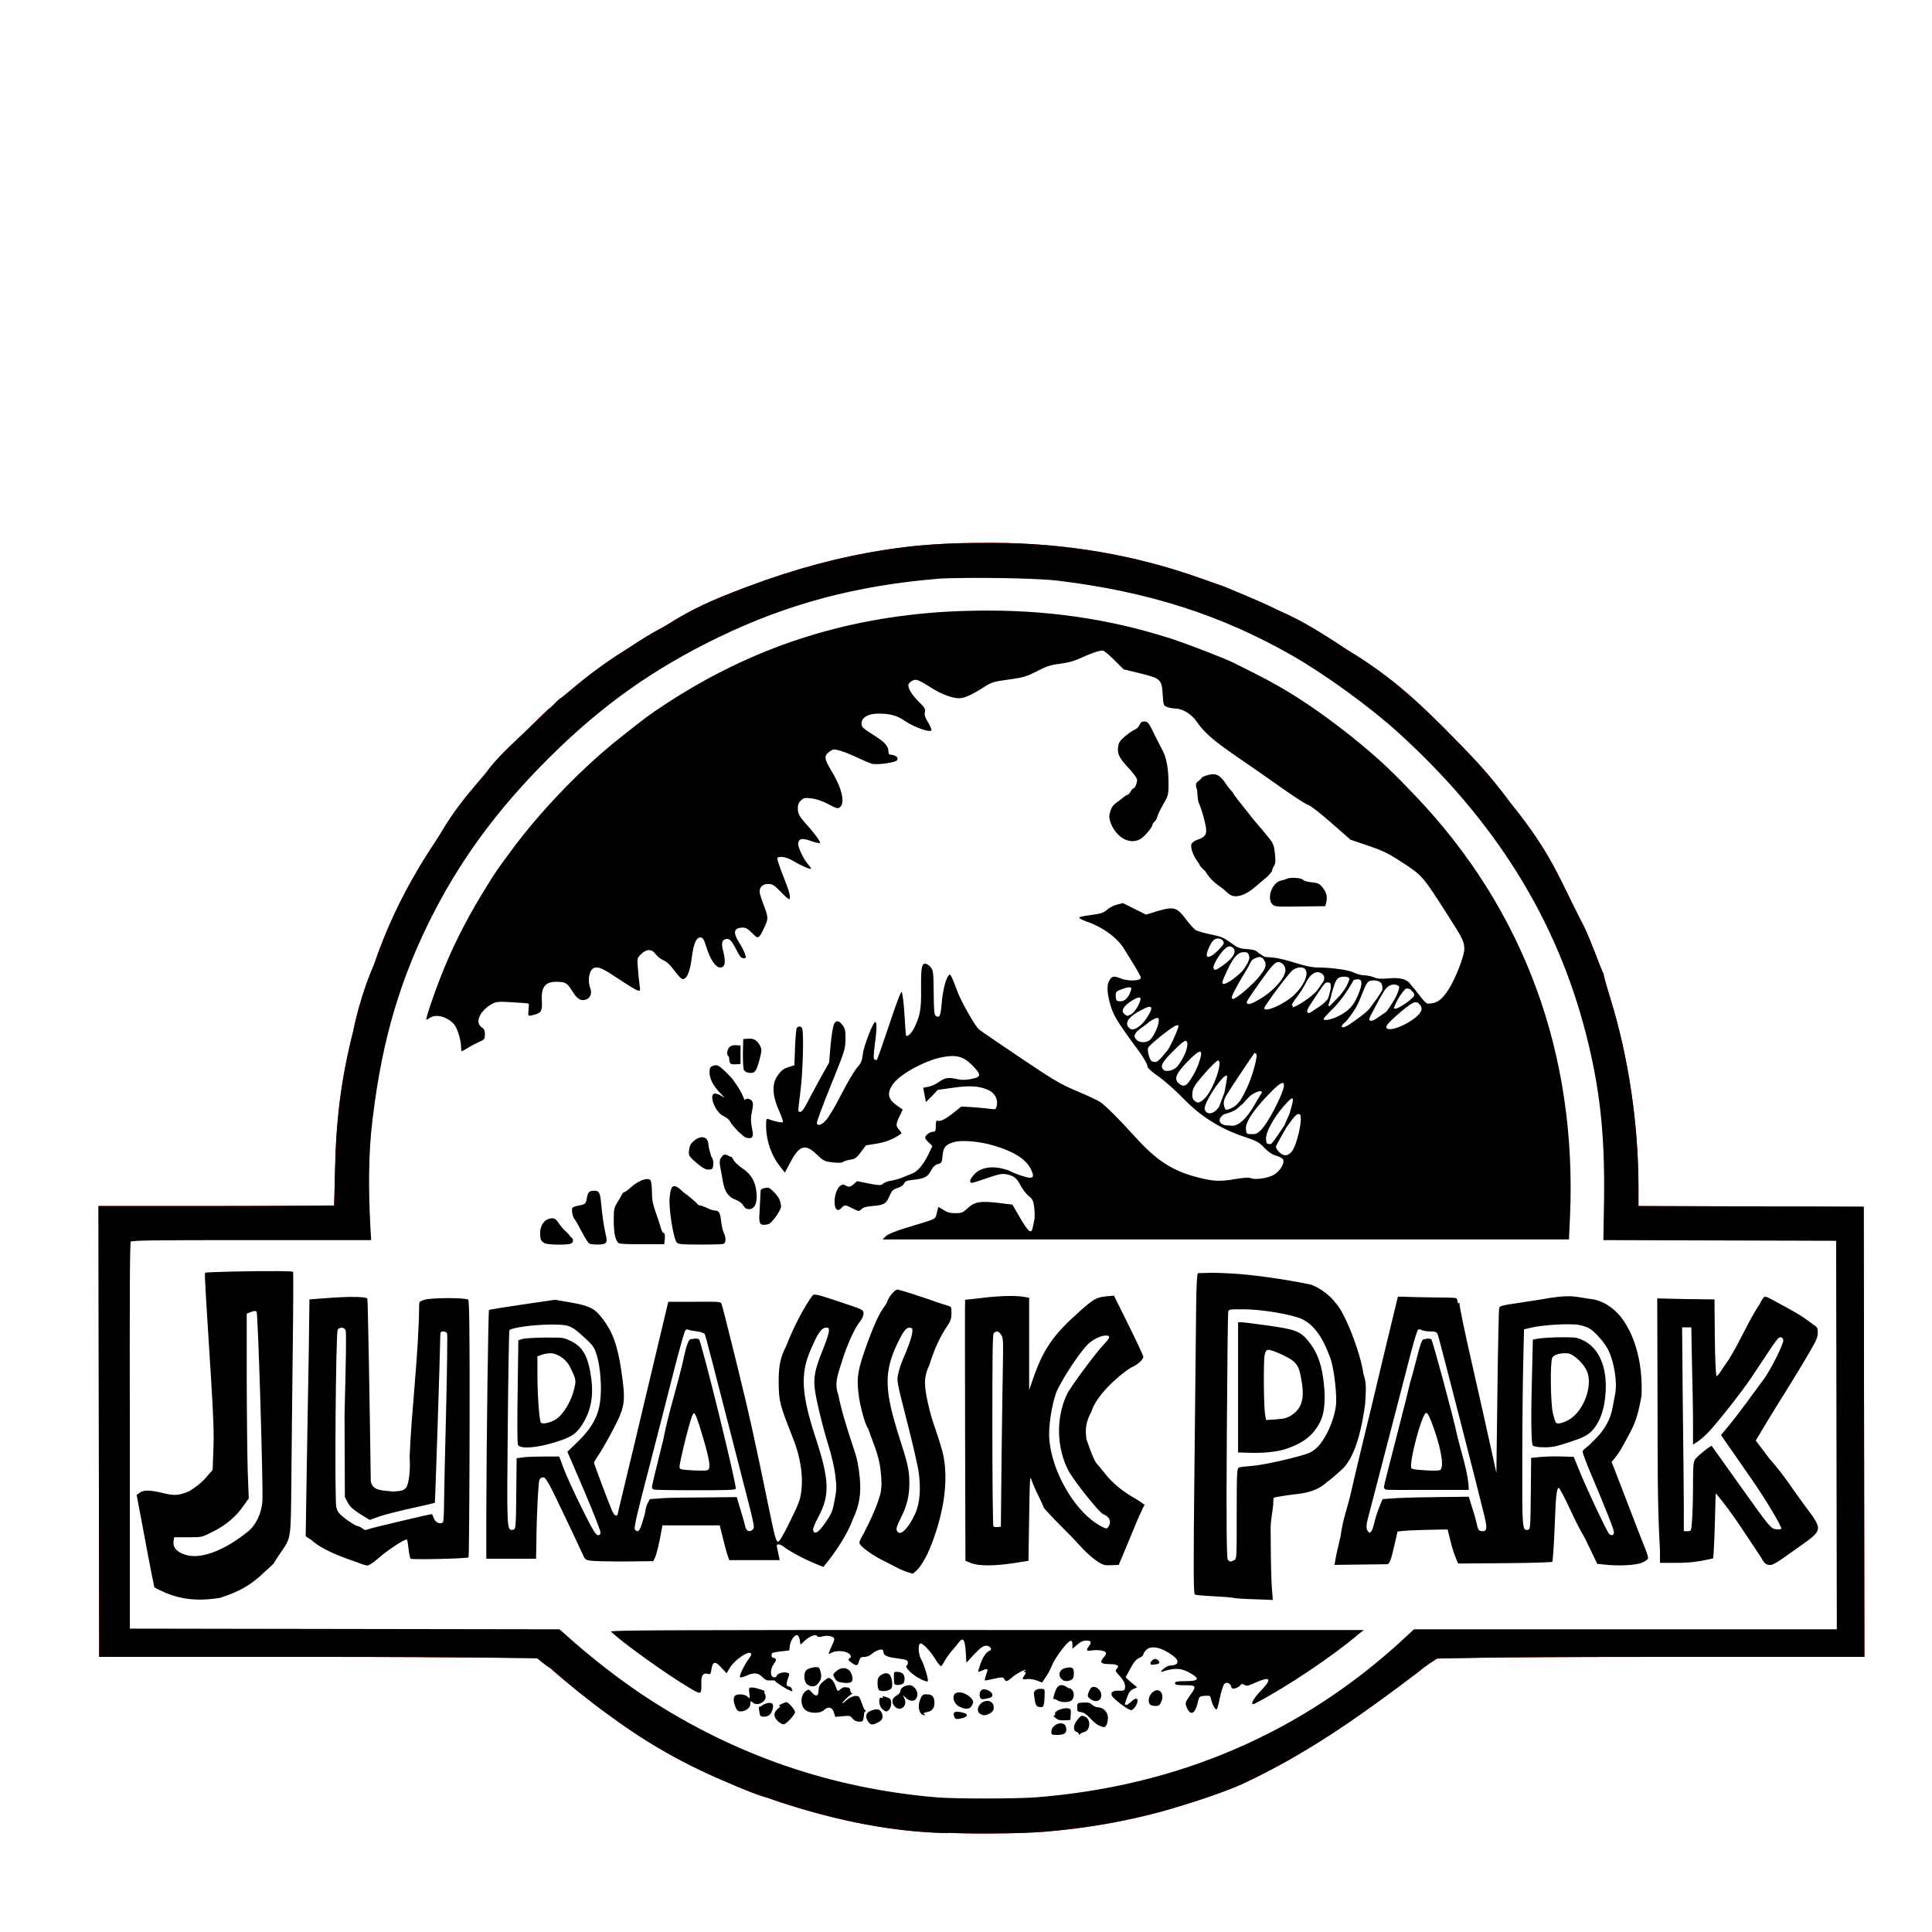 <?xml version="1.0" encoding="UTF-8" standalone="no"?>
<!-- Created with Inkscape (http://www.inkscape.org/) -->

<svg
   xmlns:dc="http://purl.org/dc/elements/1.1/"
   xmlns:cc="http://creativecommons.org/ns#"
   xmlns:rdf="http://www.w3.org/1999/02/22-rdf-syntax-ns#"
   xmlns:svg="http://www.w3.org/2000/svg"
   xmlns="http://www.w3.org/2000/svg"
   xmlns:sodipodi="http://sodipodi.sourceforge.net/DTD/sodipodi-0.dtd"
   xmlns:inkscape="http://www.inkscape.org/namespaces/inkscape"
   width="177.165"
   height="177.165"
   id="svg3799"
   version="1.1"
   inkscape:version="0.48.1 r9760"
   sodipodi:docname="Jurassic Park 5f.pdf"
   style="display:inline">
  <defs
     id="defs3" />
  <sodipodi:namedview
     inkscape:document-units="mm"
     id="base"
     pagecolor="#ffffff"
     bordercolor="#666666"
     borderopacity="1.0"
     inkscape:pageopacity="0.0"
     inkscape:pageshadow="2"
     inkscape:zoom="5.8092611"
     inkscape:cx="97.44523"
     inkscape:cy="64.698559"
     inkscape:current-layer="layer2"
     showgrid="false"
     inkscape:window-width="1920"
     inkscape:window-height="966"
     inkscape:window-x="0"
     inkscape:window-y="0"
     inkscape:window-maximized="0"
     units="mm"
     showguides="true"
     inkscape:guide-bbox="true" />
  <g
     inkscape:label="Cut"
     inkscape:groupmode="layer"
     id="layer1"
     transform="translate(0,-875.197)"
     style="display:inline"
     sodipodi:insensitive="true">
    <path
       style="fill:none;stroke:#ff0000;stroke-width:0.125;stroke-miterlimit:4;stroke-opacity:1;stroke-dasharray:none"
       d="m 91.062,925.041 c -4.146,-0.011 -6.811,0.154 -10,0.656 -4.091,0.644 -8.077,1.705 -12.469,3.344 -3.197,1.211 -4.981,1.968 -7.531,3.594 -1.61,0.883 -1.806,0.998 -3.625,2.188 -1.645,1.016 -3.41,2.294 -5,3.656 -0.512,0.422 -0.936,0.78 -0.969,0.781 -0.033,0.002 -0.283,0.211 -0.531,0.469 -0.249,0.258 -0.438,0.442 -0.438,0.406 0,-0.035 -1.036,0.957 -2.312,2.219 -1.166,1.126 -2.581,2.345 -3.594,3.781 -1.599,1.863 -2.903,3.372 -4.219,5.656 -0.698,1.061 -1.581,2.433 -1.938,3.062 -1.626,2.744 -2.933,5.464 -4.094,8.844 -0.79,1.806 -1.477,4.028 -1.906,6.125 -1.085,4.302 -1.561,8.011 -1.656,12.812 -0.034,1.722 -0.076,3.138 -0.094,3.156 -0.018,0.018 -4.884,0.061 -10.812,0.062 l -10.781,0 0.031,20.594 0.031,20.625 20.062,0 c 13.299,0 20.062,0.125 20.062,0.125 0,0 0.826,0.687 1.281,0.969 1.457,1.3 3.54,2.98 5.219,4.188 3.048,2.263 6.441,4.326 10.625,6.094 1.18,0.508 2.613,1.15 4.031,1.562 5.034,1.77 10.842,3.123 16.406,3.219 l 0,-0.031 c 2.202,0.122 6.917,0.082 8.969,-0.094 3.411,-0.291 6.438,-0.78 9.594,-1.562 2.707,-0.671 6.834,-2.04 8.5,-2.812 5.979,-2.791 10.781,-6.224 16.188,-10.312 0.476,-0.444 1.656,-1.188 1.656,-1.188 0,0 3.973,-0.156 19.562,-0.156 l 19.594,0 -0.031,-20.594 -0.031,-20.563 -10.312,-0.031 -10.344,-0.031 0,-1.719 c 0,-5.861 -0.923,-12.026 -2.562,-17.312 -0.345,-1.113 -0.622,-2.108 -0.625,-2.219 -0.004,-0.111 -0.024,-0.18 -0.062,-0.156 -0.526,-1.251 -1.052,-2.808 -1.719,-4.219 -2.342,-4.483 -2.84,-6.497 -6.688,-11.281 -1.796,-2.389 -2.767,-3.507 -5.188,-5.969 -2.963,-3.018 -5.575,-5.574 -9.812,-8.125 -1.994,-1.309 -3.925,-2.586 -6.312,-3.625 -1.426,-0.698 -2.338,-1.082 -5,-2.188 -0.166,-0.069 -0.371,-0.138 -0.438,-0.156 -0.066,-0.018 -0.826,-0.286 -1.688,-0.594 -5.995,-2.142 -12.351,-3.232 -19.031,-3.25 z"
       id="path4033"
       inkscape:connector-curvature="0" />
  </g>
  <g
     inkscape:groupmode="layer"
     id="layer2"
     inkscape:label="Raster"
     style="display:inline"
     sodipodi:insensitive="true">
    <path
       style="fill:#000000;fill-opacity:1;stroke:none"
       d="m 89.5,56 c -0.899,0.016 -1.802,0.039 -2.719,0.094 -9.535,0.568 -17.872,3.309 -25.75,8.469 -1.555,1.018 -1.786,1.203 -4.25,3.156 -3.433,2.721 -7.22,6.649 -9.875,10.25 -1.463,1.984 -1.472,2.021 -2.219,3.219 -1.605,2.573 -2.845,4.919 -3.906,7.469 -0.752,1.806 -1.776,4.755 -1.688,4.844 0.03,0.03 0.161,-0.05 0.312,-0.156 0.556,-0.389 1.551,-0.134 2.188,0.531 0.328,0.342 0.688,1.467 0.688,2.156 0,0.218 0.037,0.375 0.062,0.375 0.025,0 0.348,-0.183 0.719,-0.406 0.37,-0.223 0.83,-0.448 1.031,-0.531 0.318,-0.132 0.375,-0.221 0.375,-0.625 0,-0.363 -0.077,-0.502 -0.312,-0.656 -0.627,-0.411 -0.163,-1.493 0.906,-2.094 0.451,-0.253 0.588,-0.262 1.906,-0.188 0.775,0.044 1.457,0.098 1.5,0.125 0.043,0.027 0.034,0.294 0,0.594 -0.067,0.594 -0.065,0.589 0.594,0.406 0.576,-0.16 0.679,-0.348 0.625,-1.281 -0.071,-1.226 0.309,-1.722 1.312,-1.719 0.846,0.001 1.005,0.092 1.469,0.844 0.473,0.767 0.839,0.98 1.344,0.75 0.351,-0.16 0.484,-0.581 0.312,-1.031 -0.275,-0.722 -0.08,-1.699 0.375,-1.844 0.403,-0.128 0.799,0.062 2.25,1.031 0.778,0.519 1.535,0.983 1.688,1.031 0.268,0.085 0.294,0.071 0.219,-0.438 -0.043,-0.289 -0.114,-0.957 -0.156,-1.5 -0.077,-0.983 -0.087,-1.007 0.281,-1.375 0.501,-0.501 0.988,-0.501 1.344,0 0.144,0.202 0.477,0.463 0.719,0.562 0.292,0.12 0.608,0.411 0.969,0.906 0.299,0.41 0.641,0.792 0.75,0.812 0.399,0.077 0.714,-0.654 0.875,-1.969 0.165,-1.35 0.441,-1.905 0.844,-1.844 0.173,0.026 0.281,0.21 0.438,0.719 0.404,1.311 0.882,2.031 1.344,2.031 0.419,0 0.502,-0.493 0.281,-1.375 -0.214,-0.854 -0.172,-1.105 0.188,-1.219 0.313,-0.099 0.518,0.063 0.906,0.812 0.418,0.806 0.515,0.938 0.781,0.938 0.195,0 0.212,-0.059 0.094,-0.406 -0.073,-0.215 -0.31,-0.682 -0.531,-1.031 -0.593,-0.935 -0.501,-1.352 0.312,-1.375 0.289,-0.008 0.488,0.109 0.875,0.5 0.577,0.583 0.599,0.573 1.125,-0.531 0.367,-0.771 0.372,-0.902 -0.062,-2.031 -0.199,-0.517 -0.375,-1.07 -0.375,-1.219 0,-0.459 0.287,-0.719 0.781,-0.719 0.391,0 0.541,0.082 1.156,0.719 0.389,0.402 0.746,0.723 0.781,0.688 0.165,-0.165 -0.006,-0.764 -0.562,-2.156 -0.332,-0.831 -0.569,-1.564 -0.531,-1.625 0.134,-0.216 0.829,-0.105 1.375,0.219 0.824,0.489 1.719,0.87 1.719,0.75 0,-0.058 -0.156,-0.25 -0.312,-0.438 -0.42,-0.501 -0.918,-1.589 -0.875,-1.875 0.07,-0.468 0.374,-0.511 1.188,-0.219 0.411,0.148 0.78,0.22 0.812,0.188 0.09,-0.09 -0.483,-0.885 -1.156,-1.625 -0.735,-0.808 -0.875,-1.067 -0.875,-1.594 0,-0.278 0.081,-0.499 0.281,-0.688 0.265,-0.249 0.371,-0.265 1,-0.188 0.453,0.056 1.006,0.246 1.531,0.531 0.651,0.354 0.829,0.419 1,0.312 0.543,-0.337 0.294,-1.652 -0.656,-3.25 -0.769,-1.294 -0.793,-1.477 -0.219,-1.906 0.274,-0.205 0.353,-0.217 0.844,-0.094 0.305,0.077 1.024,0.354 1.594,0.625 0.57,0.271 1.199,0.534 1.406,0.594 0.512,0.148 2.253,-0.108 2.344,-0.344 0.103,-0.269 -0.155,-0.442 -0.719,-0.5 -0.05,-0.004 -0.091,-0.132 -0.094,-0.281 C 81.461,68.397 81.13,68.045 80.062,67.375 79.114,66.78 79,66.659 79,66.344 c 0,-0.551 0.624,-0.913 1.562,-0.906 1.138,0.008 1.708,0.185 2.438,0.688 0.803,0.553 2.314,1.085 2.406,0.844 0.033,-0.085 -0.113,-0.435 -0.312,-0.75 C 84.822,65.79 84.76,65.575 84.812,65.312 84.873,65.01 84.789,64.867 84.281,64.375 83.613,63.728 83.201,63.041 83.312,62.75 c 0.042,-0.109 0.206,-0.267 0.375,-0.344 0.341,-0.156 0.524,-0.089 1.75,0.688 0.862,0.546 1.88,0.937 2.5,0.938 0.527,2.3e-4 1.246,-0.352 2.406,-1.094 0.601,-0.385 0.847,-0.446 2.156,-0.625 1.312,-0.179 1.613,-0.261 2.562,-0.75 0.871,-0.449 1.245,-0.581 2.094,-0.688 0.731,-0.092 1.299,-0.236 1.938,-0.531 0.92,-0.425 1.675,-0.686 2.031,-0.688 0.107,-3.7e-4 0.598,0.401 1.062,0.875 l 0.844,0.844 1.531,0.375 c 1.899,0.461 1.98,0.569 2.062,2 0.055,0.944 0.08,0.969 0.438,1.094 0.2,0.07 0.505,0.125 0.688,0.125 0.671,0 1.537,0.524 2,1.219 0.619,0.927 1.526,1.729 3.562,3.125 0.978,0.671 2.79,1.918 4,2.781 1.21,0.863 2.376,1.626 2.594,1.688 0.236,0.067 1.102,0.732 2.156,1.656 l 1.781,1.562 1.562,0.531 c 1.26,0.422 1.846,0.69 2.906,1.375 2.182,1.41 2.078,1.313 4.5,5.094 1.284,2.004 1.469,2.35 1.469,3.031 0,0.632 -0.824,2.738 -1.438,3.688 -0.643,0.994 -1.078,1.312 -1.938,1.312 -0.334,-0.103 -0.803,-0.929 -1.5,-1.688 -0.358,-0.588 -1.033,-0.721 -2.094,-0.625 -0.652,0.059 -0.98,0.045 -1.312,-0.094 -0.244,-0.102 -0.647,-0.188 -0.906,-0.188 -0.26,0 -0.68,-0.119 -0.938,-0.25 -0.49,-0.25 -2.097,-0.465 -3.344,-0.469 -0.483,-0.001 -1.123,-0.136 -1.969,-0.406 -0.696,-0.222 -1.621,-0.456 -2.062,-0.5 l -0.812,-0.062 -0.531,-0.344 c -0.265,-0.265 -0.473,-0.331 -1.094,-0.375 -0.67,-0.048 -0.846,-0.11 -1.5,-0.594 -0.627,-0.463 -0.91,-0.567 -1.812,-0.75 -0.587,-0.119 -1.188,-0.292 -1.344,-0.375 -0.156,-0.083 -0.548,-0.498 -0.875,-0.938 -0.879,-1.182 -1.11,-1.28 -2.719,-0.812 l -1,0.312 -1.062,-0.531 -1.062,-0.531 -0.594,0.156 c -0.315,0.095 -0.702,0.303 -0.875,0.469 -0.257,0.246 -0.523,0.352 -1.438,0.469 -0.664,0.085 -1.118,0.176 -1.094,0.25 0.023,0.069 0.328,0.232 0.656,0.344 1.496,0.508 2.827,1.478 3.469,2.531 0.263,0.431 0.709,1.149 1,1.625 0.291,0.476 0.531,0.936 0.531,1 0,0.307 -1.211,0.34 -1.875,0.062 -0.6,-0.251 -0.762,-0.207 -1,0.156 -0.239,0.364 -0.246,0.968 -0.031,1.875 0.306,1.292 0.599,1.758 2.75,4.688 0.419,0.571 0.75,1.169 0.75,1.312 0,0.19 0.294,0.453 1.062,1 0.58,0.413 1.591,1.318 2.25,2 1.556,1.611 3.408,2.776 5.5,3.469 1.242,0.411 1.42,0.519 1.906,1.031 0.361,0.381 0.717,0.618 1.062,0.719 0.286,0.083 0.592,0.224 0.656,0.344 0.184,0.345 -0.282,1.104 -0.875,1.438 -0.546,0.307 -1.767,0.464 -2.094,0.281 -0.127,-0.071 -0.643,-0.042 -1.438,0.094 -1.362,0.233 -1.943,0.217 -3.406,-0.156 -2.336,-0.596 -3.825,-1.581 -5.75,-3.719 -1.459,-1.62 -2.694,-2.842 -3.188,-3.188 -0.155,-0.109 -1.092,-0.561 -2.062,-0.969 -1.597,-0.672 -2.094,-0.958 -5.312,-3.125 -1.956,-1.317 -3.639,-2.467 -3.75,-2.562 -0.359,-0.306 -1.666,-2.6 -2,-3.531 -0.178,-0.497 -0.403,-1.061 -0.5,-1.25 -0.172,-0.336 -0.178,-0.33 -0.344,-0.094 -0.255,0.364 -0.497,1.429 -0.594,2.594 -0.087,1.044 -0.182,1.247 -0.531,1.031 -0.134,-0.083 -0.174,-0.511 -0.188,-2.094 -0.015,-1.789 -0.04,-2.061 -0.25,-2.344 -0.13,-0.175 -0.364,-0.323 -0.5,-0.344 -0.353,-0.053 -0.43,0.42 -0.406,2.375 0.021,1.74 -0.095,2.41 -0.594,3.438 -0.272,0.561 -0.642,0.92 -0.781,0.781 C 83.059,94.934 82.999,94.047 82.938,93 82.876,91.953 82.753,91.034 82.688,90.969 82.609,90.89 82.221,91.93 81.531,94 c -0.576,1.729 -1.077,3.158 -1.125,3.188 -0.048,0.029 -0.145,0.014 -0.219,-0.031 -0.097,-0.06 -0.09,-0.423 0.031,-1.344 0.192,-1.453 0.198,-2.01 0.062,-2.094 -0.178,-0.11 -1.07,2.171 -1.156,2.938 -0.07,0.615 -0.155,0.822 -0.531,1.25 -0.247,0.281 -0.896,1.371 -1.438,2.438 -0.542,1.067 -1.184,2.132 -1.406,2.375 -0.416,0.454 -0.735,0.565 -0.844,0.281 -0.034,-0.088 0.543,-1.651 1.281,-3.469 1.272,-3.129 1.327,-3.331 1.344,-4.188 0.015,-0.769 -0.013,-0.98 -0.25,-1.312 -0.363,-0.51 -0.681,-0.51 -0.844,0 -0.069,0.215 -0.208,1.078 -0.281,1.906 l -0.125,1.5 -0.875,1.562 c -0.477,0.862 -1.021,1.9 -1.219,2.281 -0.33,0.635 -0.578,0.827 -0.719,0.594 -0.03,-0.05 0.063,-0.882 0.188,-1.844 0.218,-1.688 0.316,-5.302 0.156,-5.719 -0.088,-0.228 -0.364,-0.241 -0.5,-0.031 -0.054,0.083 -0.123,0.888 -0.156,1.781 l -0.062,1.625 -0.406,0.125 c -0.543,0.16 -0.736,0.293 -1.062,0.719 -0.631,0.822 -0.591,1.892 0.125,3.469 0.204,0.448 0.327,0.861 0.281,0.906 -0.076,0.076 -0.801,-0.084 -1.312,-0.281 -0.185,-0.071 -0.221,-0.003 -0.219,0.562 0.005,1.436 0.484,2.791 1.312,3.812 l 0.406,0.531 0.469,-0.875 c 0.861,-1.646 1.391,-1.817 2.469,-0.781 0.637,0.612 0.739,0.641 1.469,0.719 0.484,0.052 0.812,0.047 0.906,-0.031 0.083,-0.069 0.404,-0.173 0.688,-0.219 0.441,-0.07 0.575,-0.154 0.969,-0.688 l 0.469,-0.625 0.969,-0.156 c 0.857,-0.131 1.678,-0.467 2.281,-0.938 0.028,-0.022 -0.044,-0.159 -0.188,-0.312 -0.335,-0.357 -0.337,-0.555 0.031,-1.281 L 82.781,101.75 82.25,101.375 c -0.859,-0.591 -0.95,-1.189 -0.312,-2.031 0.658,-0.87 2.834,-2.06 4.344,-2.375 1.357,-0.283 2.051,-0.125 2.875,0.719 0.846,0.867 0.849,1.071 -0.062,1.25 -0.498,0.098 -0.882,0.116 -1.25,0.031 -0.859,-0.198 -1.181,-0.158 -1.75,0.25 -0.294,0.211 -0.72,0.4 -0.969,0.438 l -0.469,0.094 0.125,0.656 0.125,0.656 L 85.469,100.5 86,99.938 87.375,99.75 c 1.522,-0.224 2.396,-0.172 3.219,0.188 0.604,0.264 0.944,0.841 0.812,1.438 -0.076,0.345 -0.084,0.378 -0.562,0.312 -0.275,-0.038 -0.997,-0.115 -1.594,-0.156 l -1.094,-0.062 -0.75,0.594 c -0.722,0.584 -1.236,0.831 -1.469,0.688 -0.067,-0.041 -0.125,0.151 -0.125,0.469 0,0.484 -0.02,0.562 -0.25,0.562 -0.303,0 -0.719,0.318 -0.719,0.562 0,0.092 0.161,0.28 0.344,0.438 l 0.312,0.312 -0.375,0.781 c -0.474,0.963 -0.984,1.558 -1.5,1.75 -0.216,0.08 -0.639,0.253 -0.938,0.375 -0.298,0.122 -0.774,0.246 -1.031,0.281 -0.257,0.035 -0.539,0.144 -0.656,0.25 -0.195,0.176 -0.308,0.193 -1.312,0 l -1.094,-0.219 -0.281,0.25 c -0.32,0.301 -0.487,0.328 -0.812,0.125 -0.453,-0.283 -0.969,0.545 -0.969,1.531 0,0.7 0.279,0.934 0.625,0.562 0.303,-0.325 0.324,-0.327 1.031,0.031 0.573,0.29 0.582,0.293 0.812,0.062 0.161,-0.161 0.484,-0.238 1,-0.281 1.098,-0.092 1.264,-0.213 1.562,-0.906 0.224,-0.52 0.35,-0.63 0.75,-0.75 0.28,-0.084 0.52,-0.244 0.594,-0.406 0.102,-0.224 0.238,-0.276 0.875,-0.344 0.993,-0.106 1.289,-0.259 1.594,-0.844 0.174,-0.335 0.361,-0.518 0.625,-0.594 0.355,-0.101 0.385,-0.152 0.438,-0.781 0.064,-0.769 0.284,-1.03 1.094,-1.25 0.7,-0.191 2.259,-0.057 3.531,0.312 1.869,0.542 2.987,1.241 3.438,2.125 0.32,0.628 0.302,0.844 -0.062,0.844 -0.284,0 -1.367,-0.358 -1.781,-0.594 -0.108,-0.061 -0.507,-0.199 -0.906,-0.281 -1.035,-0.214 -1.934,0.019 -2.438,0.594 -0.392,0.446 -0.465,0.75 -0.188,0.75 0.093,0 0.544,-0.142 1.031,-0.312 1.449,-0.507 1.7,-0.552 2.156,-0.469 0.639,0.117 0.947,0.372 1.281,1.031 0.164,0.324 0.478,0.739 0.719,0.938 0.391,0.322 0.45,0.44 0.531,1.125 0.05,0.422 0.05,0.926 0,1.125 -0.05,0.199 -0.114,0.532 -0.156,0.719 -0.128,0.57 -0.417,0.31 -1.156,-0.969 l -0.688,-1.188 -1.25,-0.156 c -1.7,-0.198 -2.214,-0.112 -2.844,0.469 -0.458,0.422 -0.555,0.469 -1.156,0.469 -0.506,0 -0.759,-0.085 -1.094,-0.312 -0.241,-0.164 -0.463,-0.265 -0.469,-0.25 -0.005,0.015 -0.047,0.267 -0.125,0.562 -0.159,0.604 0.066,0.47 -2.906,1.375 -0.852,0.26 -1.548,0.541 -1.75,0.719 l -0.312,0.312 31.469,0 31.469,0 0.094,-2.031 C 144.635,96.701 139.79,83.477 129.812,73 c -1.996,-2.096 -3.014,-3.082 -4.938,-4.688 -2.537,-2.118 -5.411,-4.144 -7.656,-5.406 -1.076,-0.605 -1.797,-0.98 -2.719,-1.438 -0.564,-0.279 -1.147,-0.568 -1.312,-0.656 -0.739,-0.392 -4.322,-1.774 -5.906,-2.281 C 101.656,56.728 95.792,55.887 89.5,56 z m 15.406,10.156 c -0.199,0 -0.327,0.104 -0.406,0.312 -0.064,0.167 -0.266,0.372 -0.438,0.438 -0.172,0.065 -0.557,0.325 -0.875,0.594 -0.477,0.402 -0.601,0.584 -0.656,1 -0.087,0.648 0.112,1.018 0.969,1.938 0.371,0.398 0.7,0.836 0.75,0.969 0.092,0.245 -0.158,0.906 -0.344,0.906 -0.053,0 -0.161,0.147 -0.25,0.312 -0.089,0.166 -0.241,0.278 -0.312,0.281 -0.072,0.003 -0.302,0.179 -0.531,0.375 -0.527,0.442 -0.911,0.472 -1.094,1.531 0.005,0.634 0.46,1.477 1.062,1.938 0.597,0.456 1.316,0.504 1.844,0.156 0.382,-0.252 1.062,-1.068 1.062,-1.281 0,-0.082 0.095,-0.204 0.188,-0.281 0.093,-0.077 0.211,-0.281 0.25,-0.438 0.039,-0.157 0.266,-0.664 0.531,-1.125 0.475,-0.825 0.504,-0.855 0.5,-2.031 -0.004,-1.242 -0.208,-2.32 -0.531,-2.906 -0.104,-0.189 -0.413,-0.78 -0.688,-1.344 -0.604,-1.242 -0.664,-1.344 -1.031,-1.344 z M 111.188,71 c -0.265,0.004 -0.704,0.135 -0.969,0.281 -0.209,0.442 -0.792,0.311 -0.438,1.156 0.016,0.495 0.068,0.992 0.125,1.125 0.327,0.766 0.606,1.792 0.688,2.406 0.074,0.558 -0.104,0.808 -0.781,1.031 -0.265,0.087 -0.523,0.282 -0.562,0.406 -0.095,0.3 0.147,1.027 0.5,1.5 0.158,0.211 0.281,0.426 0.281,0.469 0,0.043 0.235,0.269 0.5,0.531 0.476,0.778 0.881,1.068 1.656,1.625 0.583,0.555 0.748,0.654 1.125,0.656 0.523,0.003 1.186,-0.32 1.812,-0.875 0.244,-0.217 0.699,-0.585 1,-0.844 0.301,-0.258 0.531,-0.564 0.531,-0.656 0,-0.092 0.096,-0.291 0.188,-0.438 0.128,-0.206 0.139,-0.451 0.062,-1.125 -0.099,-0.868 -0.103,-0.897 -1.031,-2 -0.515,-0.612 -0.98,-1.152 -1.031,-1.219 -0.051,-0.066 -0.472,-0.612 -0.938,-1.188 -0.465,-0.575 -0.844,-1.085 -0.844,-1.156 -0.127,-0.155 -0.353,-0.387 -0.5,-0.594 -0.576,-0.877 -0.852,-1.101 -1.375,-1.094 z m 7.219,9.5 c -0.139,0.01 -0.26,0.027 -0.344,0.062 -0.123,0.052 -0.387,0.145 -0.594,0.188 -0.822,0.168 -1.337,1.632 -0.781,2.188 0.221,0.213 0.406,0.218 2.531,0.188 l 2.312,-0.031 0.094,-0.375 c 0.112,-0.549 -0.002,-0.928 -0.375,-1.375 -0.273,-0.327 -0.413,-0.384 -0.969,-0.438 C 119.919,80.871 119.566,80.773 119.5,80.688 119.397,80.555 118.823,80.469 118.406,80.5 z M 111.75,86.062 c 0.248,0.023 0.469,0.188 0.469,0.438 0,0.088 -0.266,0.391 -0.562,0.688 -0.538,0.538 -1,0.727 -1,0.375 0,-0.267 0.335,-1.03 0.562,-1.281 0.083,-0.092 0.172,-0.158 0.281,-0.188 0.082,-0.022 0.167,-0.039 0.25,-0.031 z m 1,0.719 c 0.081,-0.005 0.145,0.016 0.219,0.062 0.518,0.325 0.194,0.977 -0.875,1.719 -0.633,0.439 -0.722,0.455 -0.812,0.219 -0.1,-0.259 0.641,-1.474 1.125,-1.844 0.164,-0.125 0.263,-0.151 0.344,-0.156 z m 1.344,0.531 c 0.281,0 0.378,0.074 0.438,0.312 0.042,0.167 0.09,0.21 -0.125,0.688 -0.139,0.188 -0.253,0.511 -0.562,0.812 -0.721,0.7 -1.476,1.175 -1.688,1.094 -0.145,-0.056 -0.07,-0.261 0.375,-1.219 0.616,-1.325 1.021,-1.688 1.562,-1.688 z m 1.438,0.438 c 0.432,0.117 0.333,0.332 0.5,0.469 0.057,0.428 0.014,0.57 -0.469,1.219 -0.544,0.732 -2.181,2.156 -2.469,2.156 -0.249,0 -0.208,-0.18 0.438,-1.344 0.44,-0.793 0.739,-1.206 0.938,-1.594 0.159,-0.29 0.252,-0.575 0.438,-0.688 0.208,-0.127 0.494,-0.219 0.625,-0.219 z m 1.688,0.469 c 0.34,0 0.656,0.357 0.656,0.719 0,0.742 -1.146,2.003 -2.469,2.75 -0.667,0.376 -0.918,0.457 -1.062,0.312 -0.085,-0.085 0.041,-0.299 1.062,-1.75 1.189,-1.689 1.513,-2.031 1.812,-2.031 z m 1.906,0.5 c 0.211,-0.027 0.414,0.008 0.531,0.125 0.405,0.405 -0.042,1.501 -1,2.406 -0.894,0.844 -2.719,1.643 -2.719,1.188 0,-0.197 2.165,-3.103 2.562,-3.438 0.184,-0.155 0.414,-0.255 0.625,-0.281 z m 1.594,0.438 c 0.112,-0.02 0.201,-0.011 0.312,0.031 0.334,0.127 0.462,0.353 0.375,0.688 -0.072,0.205 -0.187,0.295 -0.312,0.5 l -0.281,0.406 c -0.569,0.724 -2.053,1.588 -2.281,1.594 -0.003,-0.009 -0.012,-0.012 0,-0.031 0.045,-0.073 0.012,-0.156 -0.062,-0.156 -0.074,0 0.109,-0.301 0.406,-0.688 0.297,-0.386 0.695,-1.008 0.875,-1.375 0.287,-0.585 0.633,-0.908 0.969,-0.969 z M 123.25,89.562 c 0.314,0 0.456,0.051 0.5,0.219 -0.362,1.143 -1.183,1.82 -1.844,2.5 -0.173,-0.067 -0.039,-0.18 0.156,-0.938 -0.006,-0.121 0.113,-0.417 0.219,-0.781 0.238,-0.818 0.425,-1 0.969,-1 z m 1.156,0.25 c 0.543,-0.092 0.572,0.379 0.125,1.438 -0.404,0.957 -0.823,1.428 -1.75,1.906 -0.672,0.347 -1.406,0.49 -1.406,0.281 0,-0.048 0.277,-0.361 0.625,-0.719 0.782,-0.713 1.584,-1.837 2.125,-2.844 0.098,-0.037 0.204,-0.049 0.281,-0.062 z m 1.531,0.094 c 0.658,0 0.909,0.277 0.812,0.906 l -0.438,0.688 -0.688,0.938 c -0.303,0.423 -1.31,1.107 -1.969,1.562 -0.151,0.065 -0.389,0.254 -0.594,0.188 -0.102,-0.156 0.237,-0.411 0.406,-0.562 0.658,-0.812 1.007,-1.391 1.281,-2.094 0.587,-1.506 0.664,-1.625 1.188,-1.625 z m -4.25,0.188 c 0.326,-0.005 0.351,0.012 0.344,0.562 -0.092,0.358 -0.173,0.747 -0.281,0.969 -0.151,0.187 -0.478,0.496 -0.719,0.656 -0.24,0.161 -0.566,0.358 -0.719,0.469 -0.198,0.143 -0.314,0.186 -0.406,0.094 -0.093,-0.093 -0.032,-0.303 0.25,-0.719 0.217,-0.32 0.524,-0.819 0.719,-1.094 l 0.344,-0.5 0.188,-0.25 c 0.122,-0.121 0.144,-0.185 0.281,-0.188 z m 6.094,0.188 c 0.186,-0.009 0.383,0.039 0.531,0.188 -0.051,0.696 -0.738,1.693 -1.188,2.312 -0.343,0.248 -0.791,0.529 -0.969,0.656 -0.179,0.129 -0.391,0.198 -0.5,0.156 -0.168,-0.065 -0.131,-0.173 0.25,-0.875 l 0.594,-1.125 0.406,-0.688 c 0.248,-0.4 0.564,-0.61 0.875,-0.625 z m -24.188,0.25 c 0.137,0.012 0.175,0.082 0.125,0.25 -0.189,0.632 -0.513,0.995 -0.875,1.031 -0.198,0.02 -0.39,-0.015 -0.438,-0.062 -0.047,-0.047 -0.094,-0.257 -0.094,-0.469 0,-0.343 0.072,-0.387 0.531,-0.562 0.37,-0.141 0.613,-0.199 0.75,-0.188 z m 25.312,0.125 c 0.279,-0.024 0.441,0.032 0.531,0.188 0.483,0.398 0.152,0.596 -0.062,0.781 -0.107,0.168 -0.956,0.723 -1.281,0.844 -0.114,0.042 -0.241,0.034 -0.281,-0.031 0.341,-0.864 0.694,-1.352 1.094,-1.781 z m -24.5,0.812 c 0.16,-0.021 0.217,0.082 0.156,0.281 -0.164,0.542 -0.59,1.151 -0.875,1.281 -0.358,0.163 -0.297,0.163 -0.562,-0.031 -0.346,-0.253 -0.158,-0.679 0.5,-1.125 0.35,-0.237 0.621,-0.386 0.781,-0.406 z m 25.375,0.438 c 0.057,-5.5e-4 0.141,0.004 0.219,0.031 0.372,0.307 0.387,0.515 0.344,0.688 -0.212,0.847 -2.98,2.217 -3.219,1.594 -0.052,-0.134 0.229,-0.475 0.969,-1.125 0.577,-0.508 1.163,-0.962 1.312,-1.031 0.112,-0.052 0.203,-0.155 0.375,-0.156 z m -24.5,0.438 c 0.456,-0.109 0.37,0.259 -0.188,1.094 -0.26,0.39 -0.563,0.646 -0.688,0.719 -0.413,0.298 -0.675,0.299 -0.875,0.094 -0.467,-0.48 0.043,-1.075 1.125,-1.625 0.268,-0.136 0.473,-0.245 0.625,-0.281 z m 0.906,1 c 0.266,0.164 -0.206,1.487 -0.719,2 -0.303,0.303 -0.982,0.296 -1.25,0 -0.267,-0.295 -0.228,-0.444 0.094,-0.812 0.331,-0.288 0.758,-0.529 1.094,-0.844 0.359,-0.239 0.707,-0.39 0.781,-0.344 z m 1.688,0.688 c 0.221,-0.034 0.23,-0.015 0.156,0.219 -0.174,0.549 -0.751,1.796 -0.969,2.062 -0.896,1.1 -0.997,1.178 -1.438,1 -0.19,-0.077 -0.439,-0.949 -0.344,-1.219 0.099,-0.283 2.273,-2.013 2.594,-2.062 z M 68.625,95.25 68.156,95.281 68.125,96.594 c -0.007,0.729 0.037,1.42 0.094,1.531 0.057,0.112 0.255,0.226 0.438,0.25 0.543,0.07 0.684,-0.08 0.969,-1.125 0.236,-0.867 0.234,-1.041 0.094,-1.312 C 69.435,95.389 69.131,95.208 68.625,95.25 z m 40.094,0.188 c 0.049,-0.006 0.063,0.025 0.094,0.062 0.247,0.298 -0.192,1.495 -0.844,2.281 -0.318,0.384 -1.04,0.559 -1.281,0.312 -0.321,-0.328 -0.152,-0.666 0.906,-1.719 0.672,-0.669 0.977,-0.919 1.125,-0.938 z M 67.5,95.844 C 67.26,95.821 67.027,95.89 66.906,96 c -0.23,0.208 -0.305,0.733 -0.125,0.844 0.065,0.04 0.094,0.187 0.094,0.344 0,0.156 0.073,0.34 0.156,0.375 0.083,0.035 0.332,0.044 0.531,0.031 l 0.344,-0.031 0,-0.844 0,-0.844 L 67.5,95.844 z m 42.562,0.594 c 0.152,0.031 0.101,0.404 -0.156,1.125 -0.253,0.707 -0.857,1.721 -1.125,1.906 -0.205,0.142 -0.397,0.111 -0.688,-0.125 -0.469,-0.38 -0.251,-0.919 0.812,-2 0.634,-0.645 1.004,-0.937 1.156,-0.906 z m 4.969,0.125 c 0.009,-0.013 0.082,0.016 0.156,0.062 0.212,0.131 -0.379,2.234 -0.938,3.344 -0.264,0.525 -0.301,0.604 -0.531,0.969 -0.221,0.268 -0.54,0.706 -1.312,0.844 -0.479,-0.776 0.106,-1.387 0.312,-1.75 0.306,-0.496 1.64,-2.508 2.312,-3.469 z M 111.688,97.25 c 0.492,0 -0.386,2.597 -1.156,3.406 -0.49,0.515 -0.723,0.558 -1.031,0.25 -0.149,-0.15 -0.199,-0.337 -0.156,-0.719 0.05,-0.44 0.204,-0.691 1.094,-1.719 0.576,-0.665 1.147,-1.219 1.25,-1.219 z m -46.094,0.438 c -0.434,0.079 -0.531,0.182 -0.531,0.625 0,0.625 0.335,1.245 0.969,1.906 0.451,0.471 0.49,0.519 0.188,0.312 -0.209,-0.143 -0.517,-0.25 -0.656,-0.25 -0.529,0 -0.161,1.308 0.531,1.906 0.289,0.221 0.706,0.307 0.906,0.75 0,0.054 0.349,0.461 0.75,0.875 0.405,0.302 0.562,0.66 1.156,0.531 0.18,-0.18 0.161,-0.296 0.031,-1 -0.114,-0.621 -0.084,-0.944 0.031,-1.5 0.119,-0.574 0.096,-0.753 -0.031,-0.906 -0.188,-0.226 -0.618,-0.245 -0.625,-0.031 -0.03,-0.038 -0.098,-0.149 -0.156,-0.312 -0.14,-0.391 -0.425,-0.862 -0.969,-1.625 -0.066,-0.093 -0.388,-0.43 -0.719,-0.75 -0.438,-0.423 -0.678,-0.567 -0.875,-0.531 z m 46.844,0.938 c 0.171,-0.056 0.055,0.405 -0.156,1.562 l -0.469,1.25 c -0.397,0.699 -1.147,0.901 -1.344,0.281 -0.141,-0.445 1.435,-2.919 1.969,-3.094 z m 5.219,0.688 c 0.179,0.062 0.078,0.539 -0.344,1.469 -0.58,1.278 -1.208,2.335 -1.688,2.844 -0.29,0.308 -0.463,0.375 -0.781,0.375 -0.23,0 -0.456,-0.018 -0.5,-0.062 -0.044,-0.044 -0.094,-0.262 -0.094,-0.5 0.002,-0.601 0.703,-1.637 2,-3 0.77,-0.809 1.227,-1.187 1.406,-1.125 z m -2.094,0.75 c 0.081,-1e-4 0.156,0.03 0.156,0.094 0,0.072 -0.316,0.507 -0.625,1.062 -0.778,1.397 -1.592,2.123 -2.25,2 -0.133,-0.025 -0.378,0.005 -0.594,-0.062 -0.528,-0.165 -0.552,-0.598 -0.031,-0.969 1.333,-0.357 1.221,-0.612 1.75,-0.969 0.223,-0.259 0.408,-0.48 0.625,-0.688 0.22,-0.21 0.725,-0.469 0.969,-0.469 z m 2.938,0.656 c 0.129,0.023 0.036,0.452 -0.25,1.406 0,0 -0.301,0.684 -0.469,1.062 -0.362,0.552 -0.865,1.331 -1.219,1.719 -0.408,0.011 -0.434,-0.015 -0.469,-0.438 -0.056,-0.678 0.866,-2.276 1.938,-3.375 0.242,-0.249 0.392,-0.389 0.469,-0.375 z m 0.562,1.438 c 0.046,-0.005 0.094,0.011 0.125,0.031 0.342,0.226 -0.275,2.963 -0.781,3.469 -0.359,0.359 -0.66,0.379 -1.062,0.031 -0.173,-0.149 -0.334,-0.392 -0.344,-0.531 -0.008,-0.104 0.969,-1.781 0.969,-1.781 l 0.5,-0.688 c 0.274,-0.374 0.455,-0.517 0.594,-0.531 z m -54.688,2.125 c -0.209,0.004 -0.465,0.102 -0.719,0.312 -0.303,0.251 -0.416,0.452 -0.469,0.844 -0.075,0.557 -0.009,0.647 1.062,1.5 0.276,0.22 0.536,0.334 0.781,0.312 0.316,-0.028 0.341,-0.08 0.375,-0.438 0.026,-0.275 -0.017,-0.551 -0.188,-0.781 -0.059,-0.231 -0.196,-0.629 -0.25,-1 0,-0.49 -0.245,-0.757 -0.594,-0.75 z m 2.094,1.594 c -0.137,0.013 -0.272,0.134 -0.438,0.438 -0.008,0.07 -0.02,0.167 -0.031,0.25 -0.011,0.083 0.017,0.332 0.062,0.531 0.045,0.199 0.135,0.744 0.219,1.219 0.175,0.992 0.526,1.476 1.219,1.719 0.247,0.087 0.542,0.306 0.656,0.5 0.149,0.252 0.273,0.344 0.531,0.344 0.515,0 0.772,-0.542 0.688,-1.469 -0.096,-1.064 -0.48,-1.734 -1.312,-2.281 -0.384,-0.253 -0.751,-0.619 -0.812,-0.781 -0.062,-0.162 -0.182,-0.281 -0.25,-0.281 -0.114,0.025 -0.302,-0.209 -0.531,-0.188 z m -7.219,2.25 c -0.382,0.049 -0.956,0.34 -1.469,0.812 -0.234,0.215 -0.462,0.375 -0.531,0.375 -0.07,0 -0.183,0.132 -0.25,0.281 -0.067,0.149 -0.275,0.485 -0.438,0.75 -0.255,0.417 -0.28,0.625 -0.281,1.562 -0.002,1.222 0.165,1.914 0.469,2.094 0.122,0.072 1.011,0.11 2.188,0.094 l 1.969,0 0.062,-0.531 c 0.02,-0.282 -0.031,-0.5 -0.094,-0.5 -0.124,0 -0.22,-0.218 -0.375,-0.781 -0.055,-0.199 -0.237,-0.755 -0.406,-1.219 -0.223,-0.611 -0.312,-1.093 -0.312,-1.719 -3.1e-4,-0.475 -0.054,-0.926 -0.094,-1.031 -0.062,-0.162 -0.208,-0.217 -0.438,-0.188 z m 2.5,0.656 c -0.197,0.075 -0.279,0.4 -0.344,1.031 -0.1,0.976 0.348,3.802 0.656,4.125 0.167,0.174 0.458,0.181 2.125,0.188 1.072,0.004 2.051,-0.022 2.156,-0.062 0.233,-0.089 0.25,-0.581 0.031,-1 -0.088,-0.169 -0.206,-0.67 -0.25,-1.094 C 66.043,111.184 65.929,111.011 65.5,111 c -0.133,-0.003 -0.454,-0.122 -0.719,-0.25 -0.265,-0.128 -0.543,-0.217 -0.625,-0.219 -0.082,-0.002 -0.23,-0.117 -0.312,-0.25 -0.375,-0.319 -0.714,-0.642 -1.156,-0.938 -0.449,-0.436 -0.741,-0.637 -0.938,-0.562 z m 8.625,0.125 c -0.064,-0.005 -0.134,0.019 -0.219,0.031 -0.248,0.036 -0.396,0.125 -0.406,0.25 -0.017,0.201 -0.102,1.859 -0.125,2.438 -0.007,0.175 0.022,0.393 0.062,0.5 0.078,0.202 0.335,0.245 0.781,0.125 0.325,-0.087 1.202,-1.345 1.156,-1.656 -0.079,-0.539 -0.163,-0.751 -0.594,-1.219 -0.296,-0.321 -0.463,-0.453 -0.656,-0.469 z M 54.5,109.188 c -0.463,0.003 -0.593,0.122 -0.688,0.688 -0.086,0.514 -0.149,0.573 -0.812,0.688 -0.181,0.031 -0.394,0.11 -0.469,0.156 -0.175,0.108 -0.046,0.864 0.188,1.125 0.096,0.108 0.384,0.629 0.656,1.156 0.272,0.527 0.574,0.979 0.656,1.031 0.082,0.052 0.41,0.093 0.75,0.094 0.801,0.002 0.962,-0.141 0.781,-0.844 -0.154,-0.599 -0.324,-1.707 -0.438,-2.938 -0.089,-0.965 -0.182,-1.157 -0.625,-1.156 z m -3.844,2.531 c -0.675,0 -1.129,0.571 -1.125,1.406 0.002,0.515 0.059,0.678 0.406,0.875 0.255,0.144 1.883,0.186 2.344,0.062 0.325,-0.087 0.362,-0.45 0.062,-0.625 -0.121,-0.139 -0.185,-0.266 -0.406,-0.469 -0.21,-0.177 -0.527,-0.527 -0.688,-0.781 -0.214,-0.339 -0.368,-0.469 -0.594,-0.469 z M 25.625,116.562 c -2.25,-0.017 -6.724,0.068 -6.812,0.156 -0.07,0.07 -0.015,0.895 0.531,9.531 0.244,3.867 0.286,5.443 0.219,6.781 l -0.062,1.75 -0.688,0.812 c -0.503,0.504 -0.839,0.772 -1.469,1.156 -1.031,0.419 -1.356,0.415 -2.438,0.156 -1.226,-0.294 -1.795,-0.273 -2.125,0 l -0.25,0.188 L 12.75,138.25 c 0.126,0.63 0.47,2.499 0.781,4.156 0.311,1.657 0.599,3.072 0.625,3.156 1.933,1.062 3.635,1.332 6,0.969 1.691,-0.548 2.854,-1.143 4.094,-2.375 0.5,-0.431 0.901,-0.824 0.906,-0.875 0.005,-0.05 0.243,-0.401 0.5,-0.781 1.067,-1.577 1.001,-1.162 1.062,-6.656 0.03,-2.689 0.073,-8.088 0.125,-12 0.052,-3.912 0.065,-7.159 0.031,-7.219 -0.016,-0.029 -0.5,-0.057 -1.25,-0.062 z m 85.812,0.156 c -0.422,-0.009 -0.853,0.02 -1.594,0.031 -0.065,0.04 -0.14,1.106 -0.156,3.062 -0.016,1.878 -0.086,8.584 -0.156,14.875 -0.101,9.095 -0.088,11.458 0.031,11.531 0.082,0.049 0.822,0.116 1.656,0.156 0.835,0.042 1.709,0.108 1.906,0.156 0.197,0.048 1.079,0.103 1.969,0.125 l 1.625,0.062 -0.094,-1.188 c -0.042,-0.652 -0.089,-2.356 -0.094,-3.781 -0.007,-2.368 -0.072,-1.551 0.219,-3.688 0.004,-0.356 0.026,-0.683 0.062,-0.719 0.036,-0.036 0.896,-0.182 1.906,-0.312 1.048,-0.097 2.162,-0.337 3,-1.156 0,0.065 1.056,-0.835 1.531,-1.312 1.178,-1.325 1.663,-3.871 1.938,-5.812 0.044,-1.181 0.176,-1.801 -0.156,-2.75 -0.251,-1.922 -1.723,-5.692 -2.562,-6.531 -0.447,-0.591 -1.255,-1.279 -2.219,-1.656 -2.221,-0.481 -5.494,-0.944 -7.312,-1.031 -0.66,-0.034 -1.078,-0.054 -1.5,-0.062 z M 82.281,118.25 c -0.203,0 -0.769,0.651 -0.875,1 -0.045,0.146 -0.139,0.339 -0.219,0.438 -0.08,0.099 -0.287,0.393 -0.438,0.656 -0.53,0.975 -0.757,1.628 -1.188,2.75 -0.891,2.463 -1.013,3.122 -0.844,4.656 0.124,1.123 0.626,2.959 0.906,3.281 0.402,1.2 0.988,2.385 1.125,3.812 0.113,0.953 0.111,1.422 0,2.094 -0.365,1.323 -0.974,2.556 -1.562,3.719 -0.198,0.322 -0.375,0.677 -0.375,0.812 0,0.326 1.264,1.221 2.594,1.844 1.003,0.54 1.38,0.734 2.281,1 0.44,-0.282 0.848,-0.798 1.344,-1.781 1.221,-2.693 2.255,-6.673 1.281,-9.812 -0.142,-0.497 -0.449,-1.462 -0.688,-2.125 -0.238,-0.663 -0.524,-1.804 -0.656,-2.531 -0.199,-1.095 -0.261,-1.817 0.25,-2.875 0.476,-1.511 0.961,-2.587 1.688,-3.656 0.264,-0.389 0.344,-0.657 0.344,-1.125 0,-0.602 0.006,-0.576 -0.469,-0.719 -0.929,-0.271 -1.036,-0.369 -2.719,-0.906 -0.89,-0.297 -1.694,-0.531 -1.781,-0.531 z m -7.625,0.469 c -0.069,0.013 -0.119,0.044 -0.156,0.094 -0.751,1 -1.795,2.999 -2.406,4.625 -0.628,1.155 -0.698,2.143 -0.688,3.406 0.013,1.702 0.123,2.032 1.344,5.125 0.631,1.599 0.892,3.268 0.75,4.594 -0.099,0.927 -0.192,1.188 -1.031,2.906 -0.633,1.296 -0.991,1.906 -1.125,1.906 -0.159,0 -0.304,-0.478 -0.719,-2.5 -1.386,-6.752 -1.913,-9.154 -3.094,-13.938 -0.704,-2.851 -1.319,-5.296 -1.375,-5.406 -0.09,-0.178 -0.393,-0.174 -2.5,-0.156 l -2.375,0 -0.938,3.938 c -0.515,2.155 -1.548,6.53 -2.312,9.719 -0.765,3.188 -1.406,5.831 -1.406,5.875 0,0.044 -0.067,0.062 -0.156,0.062 -0.089,0 -0.236,-0.189 -0.344,-0.438 -0.302,-0.698 -1.656,-4.297 -1.656,-4.406 -9e-6,-0.053 0.213,-0.404 0.469,-0.781 0.256,-0.378 0.844,-1.417 1.312,-2.312 1.077,-2.06 1.145,-2.514 0.719,-5.375 -0.341,-2.288 -0.782,-3.495 -1.656,-4.656 -0.771,-1.024 -1.211,-1.252 -2.969,-1.562 l -1.438,-0.25 -3,0.438 c -1.651,0.238 -3.024,0.462 -3.062,0.5 -0.072,0.072 -0.23,11.648 -0.25,18.812 l 0,4 2.281,0 2.281,0 0.031,-1.594 c 0.008,-2.045 0.169,-5.382 0.281,-5.656 0.048,-0.116 0.196,-0.219 0.344,-0.219 0.232,0 0.487,0.439 1.781,3.156 0.824,1.728 1.625,3.428 1.781,3.781 0.282,0.635 0.293,0.65 0.906,0.719 0.341,0.038 1.748,0.066 3.125,0.062 l 2.5,-0.031 0.156,-0.312 c 0.091,-0.177 0.292,-0.927 0.438,-1.656 l 0.25,-1.312 2.625,0 2.625,0 0.312,1.25 c 0.169,0.696 0.365,1.411 0.438,1.594 l 0.125,0.344 2.312,0 2.312,0 -0.094,-0.438 c -0.045,-0.249 -0.12,-0.601 -0.156,-0.75 -0.096,-0.399 0.292,-0.329 0.844,0.125 1.116,0.721 2.231,1.223 3.406,1.688 1.245,-1.466 2.337,-3.274 2.719,-4.406 0.618,-1.296 0.753,-2.379 0.625,-3.75 -0.095,-1.017 -0.24,-1.768 -0.5,-2.531 -0.688,-2.022 -1.223,-3.821 -1.469,-5.094 -0.388,-1.086 -0.039,-1.849 0.281,-2.906 0.494,-1.63 1.216,-3.24 1.75,-3.875 0.153,-0.182 0.281,-0.497 0.281,-0.688 0,-0.342 -0.047,-0.351 -2.281,-1.094 -1.585,-0.527 -2.044,-0.665 -2.25,-0.625 z m 27.5,0.094 -0.719,0.062 c -0.917,0.095 -1.158,0.242 -2.5,1.438 -2.38,2.12 -3.272,3.424 -4.219,6.156 l -0.344,1 0,-4.25 0,-4.219 -0.562,-0.094 c -0.916,-0.126 -2.311,-0.066 -3.844,0.125 -0.793,0.099 -1.452,0.156 -1.469,0.156 -0.017,6e-4 -0.017,5.391 0,11.969 l 0.031,11.969 0.531,0.219 c 0.697,0.267 2.054,0.268 3.875,0 l 1.375,-0.219 0.062,-3.969 c 0.055,-3.599 0.07,-3.929 0.219,-3.438 0.09,0.298 0.39,0.97 0.656,1.5 0.267,0.53 0.455,0.969 0.438,0.969 -0.099,0 0.889,1.04 2.562,2.719 0.709,0.713 1.326,1.57 2.531,2.375 0.354,0.219 0.588,0.28 1.125,0.25 l 0.688,-0.031 0.781,-1.875 c 0.43,-1.028 0.922,-2.205 1.094,-2.625 0.207,-0.337 0.264,-0.655 0.5,-1 -0.011,-0.005 -0.45,-0.343 -0.781,-0.531 -1.204,-0.683 -2.094,-1.399 -2.781,-2.25 -0.386,-0.478 -0.774,-0.96 -0.875,-1.062 -0.225,-0.275 -0.544,-1.153 -0.906,-2.188 -0.103,-0.896 -0.09,-1.52 0.469,-2.531 0.383,-1.373 2.318,-3.204 3.625,-4.031 0.571,-0.232 1.118,-0.717 1.125,-1 0.002,-0.081 -0.598,-1.375 -1.344,-2.875 l -1.344,-2.719 z m 42,0.062 c -0.794,-0.035 -1.726,0.072 -2.812,0.281 -0.126,0.024 -1.042,0.165 -2.031,0.312 -1.606,0.239 -1.794,0.278 -1.844,0.5 -0.031,0.137 -0.106,3.579 -0.156,7.656 l -0.094,7.438 -0.531,-2.406 c -0.289,-1.326 -1.06,-4.777 -1.719,-7.656 -0.658,-2.88 -1.16,-5.315 -1.125,-5.406 0.035,-0.09 0.003,-0.135 -0.062,-0.094 -0.066,0.041 -0.125,-0.027 -0.125,-0.156 0,-0.129 -0.062,-0.277 -0.156,-0.312 -0.094,-0.036 -1.13,-0.05 -2.312,-0.062 -1.182,-0.011 -2.365,-0.05 -2.594,-0.062 l -0.406,0 -1.031,4.25 c -0.771,3.199 -1.173,4.973 -2.031,8.469 -0.459,1.885 -1.034,4.312 -1.281,5.406 -0.256,1.124 -0.745,2.436 -0.906,3.812 -0.204,0.852 -0.421,1.795 -0.469,2.094 l -0.094,0.562 2.375,-0.031 c 1.297,-0.009 2.396,-0.031 2.469,-0.031 0.199,-0.017 0.358,-0.445 0.656,-1.781 l 0.281,-1.219 0.625,-0.062 c 0.339,-0.037 1.357,-0.075 2.281,-0.094 L 132.75,140.25 c 0.272,1.113 0.468,2.078 0.969,3.125 L 138,143.344 c 2.352,-0.018 4.299,-0.076 4.344,-0.125 0.044,-0.048 0.154,-1.495 0.219,-3.219 0.113,-3.019 0.178,-3.562 0.406,-3.562 0.869,1.466 1.39,2.992 2.375,4.625 l 1.125,2.344 0.625,0.062 c 1.237,0.148 2.867,0.075 3.438,-0.156 0.298,-0.121 0.574,-0.305 0.594,-0.406 0.02,-0.101 -0.091,-0.487 -0.25,-0.875 -0.278,-0.676 -0.696,-1.743 -2,-5.156 -0.329,-0.862 -0.711,-1.851 -0.844,-2.188 l -0.25,-0.625 0.438,-0.531 c 0.234,-0.293 0.694,-1.075 1.031,-1.75 0.683,-1.178 0.966,-2.021 1.281,-3.812 0.104,-2.803 -0.49,-5.187 -1.719,-6.969 -0.555,-0.772 -1.441,-1.569 -2.656,-1.844 -0.133,-0.01 -0.705,-0.097 -1.25,-0.188 -0.233,-0.039 -0.485,-0.082 -0.75,-0.094 z m 17.656,0.031 c -0.08,0.031 -0.284,0.328 -0.438,0.656 -1.018,1.535 -1.679,3.195 -2.812,5.062 -0.297,0.426 -0.675,0.972 -0.812,1.188 -0.137,0.215 -0.285,0.375 -0.344,0.375 -0.059,0 -0.139,-1.587 -0.156,-3.531 l -0.031,-3.5 -2.625,-0.031 -2.625,-0.062 L 152,130.219 c 0.013,3.566 -0.027,7.63 0.219,11.969 l 0,1.125 c 2.156,0 2.798,0.07 4.875,-0.406 0.03,-0.147 0.114,-1.536 0.156,-3.094 0.042,-1.558 0.07,-2.852 0.094,-2.875 1.565,1.862 2.859,3.962 4.125,5.844 0.285,0.529 0.415,0.662 0.719,0.719 0.337,0.064 0.592,-0.087 2.438,-1.406 2.659,-1.9 2.64,-1.648 0.688,-4.281 -0.905,-1.223 -1.775,-2.631 -3.062,-4.062 l -1.25,-1.656 0.844,-1.406 c 1.257,-2.108 2.68,-4.236 4.406,-7.25 0.309,-0.527 0.438,-0.884 0.438,-1.219 0,-0.422 -0.029,-0.528 -0.406,-0.75 -1.288,-0.997 -1.865,-1.242 -3.812,-2.312 -0.281,-0.16 -0.576,-0.281 -0.656,-0.25 z M 31.75,118.938 c -0.384,0.009 -0.812,0.03 -1.312,0.062 l -2.062,0.156 -0.062,4.812 c -0.041,2.652 -0.138,7.547 -0.188,10.875 l -0.094,6.031 0.562,0.375 c 0.89,0.824 2.643,1.507 4.125,2 0.388,0.159 0.824,0.311 0.969,0.312 0.151,0.002 0.596,-0.305 1.031,-0.688 0.867,-0.763 2.474,-1.807 2.594,-1.688 0.044,0.044 0.111,0.441 0.156,0.875 0.045,0.434 0.13,0.819 0.188,0.875 0.112,0.107 5.2,-0.012 5.312,-0.125 0.037,-0.037 0.08,-5.345 0.094,-11.781 0.019,-8.507 -0.027,-11.745 -0.125,-11.844 -0.198,-0.2 -3.355,-0.194 -4,0 -0.466,0.14 -0.504,0.179 -0.5,0.531 -0.052,4.598 -0.714,9.619 -0.875,13.906 0.092,1.08 -0.062,2.449 -0.312,2.781 -0.181,0.24 -0.36,0.318 -1.188,0.375 -0.877,-0.12 -1.926,-0.009 -2.062,-0.969 -0.104,-7.75 -0.27,-16.65 -0.312,-16.719 -0.056,-0.091 -0.387,-0.143 -0.938,-0.156 -0.275,-0.007 -0.616,-0.009 -1,0 z m 82.281,1.125 c 1.658,0 4.457,0.466 5.375,0.906 1.078,0.516 1.897,1.648 2.594,3.594 0.343,0.959 0.624,3.453 0.5,4.375 -0.192,1.426 -0.996,3.156 -1.812,3.875 -0.477,0.42 -0.695,0.507 -2.531,0.969 -1.111,0.279 -2.558,0.569 -3.188,0.625 -0.63,0.056 -1.228,0.112 -1.344,0.156 -0.195,0.075 -0.219,0.419 -0.219,4.25 0,3.971 0.005,4.13 -0.219,4.25 -0.311,0.166 -0.426,0.171 -0.594,-0.031 -0.106,-0.128 -0.149,-2.923 -0.094,-11.312 0.04,-6.122 0.095,-11.257 0.125,-11.406 0.053,-0.26 0.116,-0.25 1.406,-0.25 z m -90.688,0.156 c 0.086,-0.007 0.149,0.024 0.188,0.062 0.129,0.129 0.615,16.04 0.531,17.375 -0.068,1.089 -0.6,2.208 -1.312,2.781 -2.226,1.791 -4.381,2.591 -5.781,2.125 -0.737,-0.245 -1.106,-0.634 -1.062,-1.156 l 0.062,-0.438 1.281,0 c 1.275,0 1.26,0.004 2.312,-0.531 1.192,-0.604 2.109,-1.399 2.781,-2.375 l 0.469,-0.656 -0.094,-2.438 C 22.676,133.625 22.633,129.814 22.625,126.5 l 0,-6.031 L 23,120.312 c 0.128,-0.052 0.257,-0.087 0.344,-0.094 z m 90.188,1.031 0,5.969 0,5.969 1,0.031 c 1.393,0.049 2.684,-0.099 3.469,-0.375 1.582,-0.558 2.438,-1.234 3.062,-2.469 0.45,-0.89 0.527,-2.34 0.25,-4.156 -0.208,-1.361 -0.599,-2.337 -1.344,-3.25 -0.727,-0.891 -1.18,-1.059 -3.625,-1.406 -1.2,-0.17 -2.324,-0.312 -2.5,-0.312 l -0.312,0 z m 30.438,0.188 c 0.362,0.004 0.668,0.024 0.844,0.062 0.893,0.201 1.169,0.375 1.938,1.25 0.507,0.577 0.765,1.037 0.969,1.625 0.379,1.091 0.555,2.515 0.406,3.375 -0.065,0.372 -0.19,0.959 -0.25,1.312 -0.171,1.001 -0.652,1.918 -1.469,2.781 -0.411,0.434 -0.881,0.871 -1.031,0.969 -0.15,0.098 -0.25,0.238 -0.25,0.312 0,0.074 0.227,0.746 0.531,1.469 1.596,3.79 2.344,5.659 2.344,5.906 0,0.305 -0.258,0.379 -0.469,0.125 -0.226,-0.272 -1.931,-3.897 -2.594,-5.5 l -0.625,-1.531 -0.969,-0.031 c -0.525,-0.021 -1.392,-0.013 -1.938,0.031 l -1,0.094 -0.031,3.281 c -0.03,3.058 -0.044,3.272 -0.25,3.312 -0.546,0.105 -0.545,-0.037 -0.531,-6.688 0.006,-3.447 0.052,-7.479 0.094,-8.969 l 0.062,-2.719 0.656,-0.156 c 0.804,-0.194 2.478,-0.327 3.562,-0.312 z M 50.25,121.469 c 0.242,-0.01 0.465,-3e-4 0.656,0 1.338,0.001 1.564,0.162 2.688,1.188 0.772,0.705 0.899,0.872 1.125,1.594 0.336,1.073 0.484,3.016 0.312,4.281 -0.187,1.379 -0.782,2.441 -2.031,3.656 l -0.969,0.938 1.531,3.562 c 0.833,1.961 1.5,3.665 1.5,3.812 0,0.189 -0.048,0.281 -0.219,0.281 -0.196,0 -0.499,-0.482 -1.5,-2.5 -0.683,-1.376 -1.43,-3.012 -1.656,-3.625 l -0.406,-1.094 -1.219,0 c -0.672,0 -1.562,0.019 -1.969,0.062 l -0.719,0.094 -0.031,3.25 c -0.032,3.255 -0.05,3.276 -0.312,3.312 -0.561,0.08 -0.556,0.066 -0.469,-9.375 0.045,-4.874 0.108,-8.895 0.156,-8.938 0.236,-0.213 2.066,-0.473 3.531,-0.5 z m 104,0.25 0.406,0 0.438,0 0.062,3.375 c 0.043,1.84 0.094,4.23 0.094,5.344 l 0,2.031 0.344,-0.219 c 0.198,-0.117 0.64,-0.478 0.969,-0.812 0.831,-0.844 3.223,-3.883 4.062,-5.156 0.384,-0.582 1.095,-1.633 1.562,-2.344 0.599,-0.912 0.896,-1.312 1.062,-1.312 0.144,0 0.26,0.1 0.281,0.25 0.048,0.337 -1.156,2.746 -1.812,3.625 -0.297,0.398 -0.997,1.357 -1.562,2.125 -0.565,0.768 -1.322,1.756 -1.688,2.188 l -0.656,0.781 1.219,1.75 c 0.673,0.974 1.407,2.031 1.625,2.344 1.256,1.798 2.797,4.391 2.688,4.5 -0.068,0.068 -0.317,0.077 -0.562,0.031 -0.409,-0.077 -0.583,-0.288 -3.094,-3.812 -1.471,-2.065 -2.7,-3.788 -2.719,-3.812 -0.061,-0.078 -1.217,0.836 -1.469,1.156 -0.224,0.284 -0.25,0.484 -0.25,2.562 0,1.241 -0.051,2.68 -0.094,3.188 -0.077,0.915 -0.065,0.906 -0.406,0.906 l -0.344,0 0,-2.375 c 0,-1.309 -0.05,-5.515 -0.094,-9.344 l -0.062,-6.969 z M 31.344,121.75 c 0.137,0.003 0.267,0.076 0.344,0.219 0.083,0.155 0.04,2.618 -0.094,7.75 l 0.031,7.562 0.312,0.594 c 0.202,0.39 0.843,0.823 1.25,1.062 l 0.719,0.438 0.969,-0.344 c 0.53,-0.174 1.875,-0.51 2.969,-0.75 1.094,-0.24 2.009,-0.449 2.031,-0.469 0.033,-0.029 0.486,-13.894 0.5,-15.312 0.003,-0.332 0.037,-0.406 0.281,-0.406 0.159,0 0.307,0.092 0.344,0.188 0.037,0.096 7.7e-4,3.293 -0.094,7.125 -0.094,3.832 -0.185,7.64 -0.188,8.469 -0.003,0.829 -0.036,1.596 -0.094,1.688 -0.177,0.279 -0.7,0.068 -0.844,-0.344 -0.069,-0.199 -0.159,-0.375 -0.188,-0.375 -0.165,0 -5.426,1.244 -5.688,1.344 -0.409,0.156 -0.442,0.148 -0.719,-0.062 -0.129,-0.097 -0.307,-0.183 -0.406,-0.188 -0.099,0 -0.555,-0.265 -1,-0.594 -0.676,-0.499 -0.821,-0.696 -0.938,-1.125 -0.169,-0.623 -0.052,-15.944 0.125,-16.281 0.073,-0.14 0.238,-0.191 0.375,-0.188 z m 44.312,0 c 0.059,-0.016 0.123,7.6e-4 0.188,0 0.326,0 0.213,0.515 -0.469,2.219 -0.655,1.636 -0.789,2.384 -0.656,3.438 0.122,0.971 0.737,3.515 1.281,5.25 0.229,0.729 0.506,1.889 0.594,2.594 0.141,1.134 0.116,1.391 -0.062,2.344 -0.178,0.95 -0.271,1.212 -0.844,2.031 -0.64,0.916 -0.97,1.123 -1.125,0.719 -0.045,-0.118 0.138,-0.608 0.469,-1.219 1.085,-2.007 1.026,-3.421 -0.25,-7.312 -1.275,-3.888 -1.395,-5.791 -0.5,-7.906 0.632,-1.492 0.959,-2.042 1.375,-2.156 z m 7.812,0 c 0.203,0.029 0.22,0.109 0.188,0.438 -0.04,0.409 -0.395,1.427 -0.875,2.5 -0.147,0.329 -0.322,0.888 -0.406,1.25 -0.151,0.649 -0.152,0.711 0.781,4.344 0.521,2.028 1.016,4.159 1.094,4.75 0.211,1.612 0.093,2.862 -0.344,3.812 -0.556,1.211 -1.256,1.963 -1.562,1.656 -0.216,-0.215 -0.199,-0.39 0.312,-1.406 0.574,-1.141 0.797,-2.179 0.719,-3.594 -0.047,-0.863 -0.202,-1.501 -0.875,-3.594 -1.421,-4.416 -1.46,-6.119 -0.188,-8.75 0.56,-1.159 0.819,-1.455 1.156,-1.406 z M 63,121.906 c 0.042,-0.007 0.074,0.008 0.125,0.031 0.111,0.049 0.488,0.117 0.812,0.156 0.337,0.041 0.629,0.147 0.688,0.25 0.091,0.162 0.631,2.298 3.562,13.688 1.05,4.078 1.045,4.057 0.812,4.25 -0.324,0.269 -0.582,0.112 -0.688,-0.406 -0.054,-0.265 -0.261,-0.951 -0.438,-1.531 l -0.312,-1.062 -2.656,0.031 c -1.463,0.008 -3.271,0.021 -4,0.062 l -1.312,0.094 -0.219,0.406 c -0.113,0.232 -0.184,0.534 -0.188,0.656 -0.003,0.122 -0.142,0.605 -0.281,1.062 -0.251,0.825 -0.414,0.986 -0.688,0.656 -0.109,-0.132 0.202,-1.435 1.375,-5.938 0.827,-3.172 1.839,-7.182 2.281,-8.906 0.442,-1.724 0.873,-3.222 0.938,-3.344 0.05,-0.092 0.117,-0.144 0.188,-0.156 z m 67.188,0 c 0.062,0.003 0.111,0.021 0.188,0.062 0.135,0.073 0.508,0.125 0.812,0.125 0.459,0 0.561,0.056 0.656,0.281 0.102,0.24 3.795,14.601 4.312,16.781 0.241,1.016 0.181,1.304 -0.281,1.25 -0.292,-0.034 -0.345,-0.128 -0.469,-0.719 -0.077,-0.365 -0.276,-1.046 -0.438,-1.531 l -0.281,-0.906 -2.594,0.031 c -1.421,0.013 -3.188,0.052 -3.938,0.094 l -1.375,0.094 -0.281,0.688 c -0.157,0.386 -0.357,1 -0.438,1.344 -0.242,1.033 -0.44,1.274 -0.688,0.812 -0.082,-0.153 -0.094,-0.445 0.031,-0.938 0.1,-0.392 0.945,-3.639 1.875,-7.219 0.93,-3.58 1.9,-7.324 2.156,-8.312 0.256,-0.988 0.531,-1.844 0.594,-1.906 0.035,-0.035 0.094,-0.031 0.156,-0.031 z m -38.75,0.188 c 0.124,0.01 0.249,0.12 0.375,0.312 0.179,0.274 0.19,0.604 0.156,2.562 -0.021,1.236 -0.084,5.111 -0.125,8.625 L 91.781,140 l -0.312,0.031 c -0.168,0.02 -0.328,-0.013 -0.375,-0.062 C 91.046,139.922 91,135.94 91,131.125 c 0,-6.649 0.015,-8.765 0.125,-8.875 0.056,-0.056 0.133,-0.104 0.188,-0.125 0.041,-0.016 0.084,-0.034 0.125,-0.031 z m 9.969,0.375 c 0.452,0 0.395,0.206 -0.156,0.781 -0.808,0.844 -3.136,3.997 -3.438,4.656 -0.983,2.148 -0.93,4.828 0.156,6.938 0.459,0.892 2.831,3.864 3.188,4 0.49,0.187 0.72,0.558 0.594,0.938 -0.062,0.186 -0.184,0.356 -0.281,0.375 -0.097,0.019 -0.511,-0.181 -0.906,-0.438 -2.183,-1.42 -4.119,-4.889 -4.344,-7.75 -0.084,-1.065 0.178,-2.898 0.594,-4.156 0.292,-0.884 1.989,-3.528 2.844,-4.438 0.489,-0.52 1.248,-0.902 1.75,-0.906 z m 42,0.156 c -0.914,-0.002 -2.081,0.056 -2.531,0.156 l -0.312,0.062 -0.062,2.594 c -0.127,4.189 -0.104,6.959 0.062,7.125 0.087,0.087 0.516,0.156 1.062,0.156 0.742,0 1.181,-0.102 2.375,-0.5 1.159,-0.386 1.549,-0.591 1.906,-0.938 0.68,-0.66 1.127,-1.733 1.281,-3.062 0.338,-2.909 -0.639,-4.997 -2.594,-5.531 -0.183,-0.05 -0.639,-0.061 -1.188,-0.062 z m -93.469,0.031 c -0.928,0.01 -1.832,0.064 -2.031,0.125 l -0.375,0.125 -0.062,4.688 c -0.047,2.841 -0.037,4.778 0.031,4.906 0.203,0.381 1.646,0.286 3.312,-0.219 1.58,-0.479 2.022,-0.783 2.562,-1.625 0.8,-1.247 1.067,-2.586 0.844,-4.25 -0.268,-1.991 -0.737,-2.879 -1.875,-3.438 -0.585,-0.287 -0.729,-0.323 -1.844,-0.312 -0.159,0 -0.359,-0.001 -0.562,0 z m 13.781,0.094 c -0.144,0.015 -0.329,0.052 -0.406,0.062 -0.158,0.017 -0.385,0.627 -0.562,1.469 -0.577,2.691 -1.413,5.054 -1.938,7.781 -0.564,2.241 -1.031,4.169 -1.031,4.281 0,0.112 0.073,0.216 0.156,0.25 0.083,0.033 1.78,0.062 3.781,0.062 2.72,1e-4 3.659,-0.015 3.75,-0.125 0.143,-0.172 -3.156,-13.583 -3.375,-13.719 -0.055,-0.034 -0.167,-0.061 -0.281,-0.062 l -0.094,0 z m 67.188,0 c -0.107,0.021 -0.269,0.062 -0.344,0.062 -0.185,0.013 -0.313,0.428 -0.75,2.125 -0.205,0.796 -0.398,1.526 -0.438,1.625 -0.04,0.099 -0.098,0.303 -0.125,0.469 -0.026,0.166 -0.561,2.293 -1.188,4.719 -0.626,2.426 -1.156,4.49 -1.156,4.594 0,0.104 0.073,0.216 0.156,0.25 0.083,0.038 1.851,0.043 3.906,0.031 l 3.719,0 c -0.025,-1.573 -0.683,-3.356 -1.062,-5 -0.349,-1.656 -2.26,-8.742 -2.375,-8.812 -0.062,-0.038 -0.157,-0.062 -0.25,-0.062 -0.031,0 -0.067,-0.01 -0.094,0 z m -14.594,1.031 c 0.395,0 1.941,0.712 2.312,1.062 0.433,0.408 0.55,0.682 0.75,1.906 0.247,1.517 -0.016,2.411 -0.906,3 -0.409,0.271 -0.68,0.354 -1.438,0.406 l -0.938,0.062 L 116,129.625 c -0.12,-0.801 -0.147,-4.831 -0.031,-5.375 0.072,-0.341 0.161,-0.469 0.344,-0.469 z m -65.875,0.312 c 0.652,-0.021 1.476,0.535 1.812,1.219 0.599,1.219 0.606,1.236 0.375,2.156 -0.267,1.063 -0.955,2.188 -1.562,2.625 -0.493,0.354 -1.337,0.557 -1.469,0.344 -0.145,-0.234 -0.309,-2.486 -0.312,-4.281 l 0,-1.781 0.344,-0.125 c 0.182,-0.072 0.536,-0.147 0.812,-0.156 z m 93,0 c 0.157,-10e-4 0.296,-0.007 0.438,0.031 0.543,0.146 1.391,0.987 1.656,1.625 0.554,1.33 -0.313,3.667 -1.656,4.438 -0.598,0.343 -1.104,0.436 -1.219,0.25 -0.031,-0.05 -0.145,-0.406 -0.25,-0.812 -0.223,-0.86 -0.269,-4.74 -0.062,-5.125 0.132,-0.246 0.623,-0.402 1.094,-0.406 z m -12.656,5.469 c 0.141,-0.001 0.353,0.421 0.719,1.469 0.719,2.06 0.933,3.627 0.531,3.781 -0.195,0.075 -0.996,0.053 -1.969,-0.031 -0.298,-0.026 -0.583,-0.079 -0.625,-0.125 -0.301,-0.325 0.955,-5.089 1.344,-5.094 z M 63.625,129.594 c 0.127,-0.024 0.346,0.551 0.812,2.125 0.665,2.244 0.765,2.968 0.438,3.094 -0.195,0.075 -1.143,0.052 -2.062,-0.031 -0.434,-0.039 -0.503,-0.088 -0.5,-0.312 0.002,-0.145 0.245,-1.303 0.562,-2.562 0.392,-1.558 0.632,-2.29 0.75,-2.312 z m 26.844,19.875 c -29.419,0 -34.587,0.014 -34.438,0.156 1.136,1.075 5.125,3.937 7.25,5.188 1.049,0.618 1.052,0.613 1.031,-0.562 -0.011,-0.636 0.192,-0.887 0.625,-0.75 0.197,0.061 0.242,-0.011 0.312,-0.469 0.106,-0.706 0.37,-0.725 0.938,-0.062 l 0.438,0.469 0.344,-0.562 c 0.411,-0.662 1.649,-1.508 1.875,-1.281 0.091,0.091 0.032,0.244 -0.188,0.531 -0.326,0.428 -0.808,1.38 -0.812,1.625 -0.002,0.097 0.183,0.098 0.531,-0.062 0.732,-0.332 1.115,-0.323 1.531,0.094 0.276,0.277 0.449,0.339 0.781,0.312 0.232,-0.019 0.406,0.011 0.406,0.062 0,0.094 1.056,0.762 1.375,0.875 0.233,0.084 0.231,0.089 0.125,-0.188 -0.04,-0.105 -0.13,-0.188 -0.219,-0.188 -0.27,0 -0.307,-0.202 -0.125,-0.719 0.173,-0.489 0.176,-0.487 -0.125,-0.562 -0.33,-0.083 -0.906,0.114 -0.906,0.312 0,0.068 -0.094,0.125 -0.219,0.125 -0.371,0 -0.413,-0.671 -0.062,-1.188 0.229,-0.338 0.282,-0.452 0.156,-0.531 -0.087,-0.057 -0.2,-0.091 -0.25,-0.094 -0.05,-9e-4 -0.094,-0.126 -0.094,-0.25 0,-0.19 0.135,-0.225 0.812,-0.312 l 0.812,-0.094 0.062,-0.469 c 0.076,-0.471 0.4,-0.938 0.656,-0.938 0.082,0 0.206,0.202 0.25,0.438 l 0.062,0.438 0.406,-0.375 c 0.47,-0.413 0.997,-0.613 1.125,-0.406 0.056,0.091 0.221,0.105 0.469,0.031 0.444,-0.127 1.012,-0.023 1.094,0.188 0.033,0.084 -0.051,0.327 -0.156,0.531 -0.106,0.204 -0.221,0.497 -0.281,0.656 -0.109,0.287 -0.112,0.273 0.25,0.094 0.475,-0.237 1.4,-0.12 1.625,0.188 0.138,0.189 0.131,0.225 -0.031,0.344 -0.167,0.123 -0.124,0.184 0.188,0.406 0.477,0.339 0.555,0.303 0.688,-0.156 0.096,-0.334 0.175,-0.369 0.5,-0.375 0.21,0 0.475,-0.114 0.594,-0.219 0.492,-0.43 1.121,-0.605 1.125,-0.312 0.005,0.375 0.251,0.532 1.219,0.656 0.823,0.105 0.996,0.159 1.031,0.344 0.024,0.125 -0.005,0.257 -0.094,0.312 -0.123,0.076 -0.064,0.209 0.281,0.562 0.486,0.498 1.656,1.099 1.656,0.844 0,-0.346 -0.37,-1.538 -0.594,-1.906 -0.264,-0.432 -0.345,-1.364 -0.125,-1.5 0.187,-0.115 0.911,0.625 1.406,1.438 0.233,0.382 0.471,0.662 0.531,0.625 0.06,-0.037 0.232,-0.327 0.406,-0.625 0.175,-0.298 0.482,-0.684 0.656,-0.875 0.174,-0.19 0.418,-0.5 0.562,-0.688 0.38,-0.495 0.558,-0.25 0.625,0.906 l 0.062,0.969 0.719,-0.781 c 0.561,-0.586 0.842,-0.781 1.094,-0.781 0.362,0 0.607,0.371 0.312,0.469 -0.301,0.101 -0.609,0.551 -0.844,1.219 -0.127,0.36 -0.214,0.661 -0.188,0.688 0.027,0.025 0.147,0.006 0.281,-0.062 0.134,-0.072 0.337,-0.156 0.438,-0.156 0.163,0 0.157,0.054 0,0.5 -0.097,0.275 -0.142,0.514 -0.125,0.531 0.017,0.017 0.387,-0.055 0.844,-0.156 0.762,-0.171 0.836,-0.154 0.938,0.031 0.153,0.273 0.263,0.24 0.719,-0.156 0.218,-0.19 0.6,-0.423 0.812,-0.531 0.209,-0.107 0.39,-0.167 0.469,-0.188 -0.017,0.018 -0.032,0.054 -0.094,0.094 -0.131,0.086 -0.145,0.124 -0.031,0.125 0.121,0 0.144,0.075 0,0.281 -0.27,0.385 -0.253,0.443 0.188,0.375 0.215,-0.035 0.625,0.023 0.906,0.125 l 0.5,0.188 0.344,-0.5 c 0.19,-0.279 0.447,-0.756 0.562,-1.062 0.251,-0.665 1.403,-2.195 1.688,-2.25 0.154,-0.029 0.188,0.053 0.188,0.344 l 0,0.375 0.438,-0.375 c 0.301,-0.265 0.548,-0.375 0.844,-0.375 0.455,0 0.508,0.149 0.219,0.531 -0.274,0.362 -0.196,0.459 0.25,0.375 0.226,-0.041 0.61,-0.041 0.875,0 0.518,0.083 0.598,0.241 0.25,0.625 -0.413,0.456 -0.283,0.625 0.5,0.625 0.759,0 0.982,0.143 0.688,0.438 -0.159,0.159 -0.112,0.234 0.25,0.625 0.428,0.462 0.577,0.817 0.5,1.188 -0.036,0.174 -0.162,0.21 -0.531,0.188 -0.574,-0.035 -0.824,0.154 -0.656,0.469 0.185,0.345 1.555,1.356 1.781,1.312 0.298,-0.057 0.704,-0.828 0.531,-1 -0.101,-0.102 -0.249,-0.054 -0.5,0.188 -0.325,0.312 -0.624,0.44 -0.625,0.25 -3.7e-4,-0.051 0.107,-0.344 0.219,-0.656 0.151,-0.42 0.296,-0.608 0.562,-0.719 l 0.344,-0.156 -0.531,-0.438 -0.531,-0.469 0.438,-0.812 c 0.313,-0.593 0.522,-0.844 0.812,-0.969 0.215,-0.093 0.375,-0.227 0.375,-0.312 0,-0.086 0.115,-0.261 0.25,-0.406 0.447,-0.48 1.42,-0.279 2.5,0.531 0.615,0.461 0.477,0.875 -0.281,0.875 -0.157,0 -0.439,0.141 -0.625,0.312 -0.266,0.245 -0.283,0.311 -0.094,0.25 1.188,-0.387 1.819,-0.335 2.75,0.25 0.709,0.447 0.497,0.625 -0.656,0.625 -0.765,0 -0.938,0.042 -0.938,0.188 0,0.144 0.183,0.188 0.906,0.188 1.072,0 1.097,0.062 0.469,0.938 -0.479,0.666 -0.473,0.759 -0.219,1.25 0.206,0.399 0.411,0.449 0.656,0.156 l 0,-0.031 c 0.091,-0.109 0.215,-0.444 0.281,-0.75 0.118,-0.545 0.158,-0.558 0.656,-0.594 0.472,-0.035 0.498,-0.004 0.562,0.312 0.095,0.462 0.359,0.946 0.5,0.938 0.064,0 0.192,-0.501 0.312,-1.094 0.121,-0.593 0.317,-1.158 0.406,-1.25 0.205,-0.211 0.543,-0.066 0.625,0.25 0.05,0.191 0.122,0.219 0.375,0.156 0.175,-0.043 0.39,-0.176 0.469,-0.281 0.118,-0.157 0.177,-0.154 0.375,-0.031 0.201,0.123 0.343,0.08 0.875,-0.156 1.522,-0.677 1.722,-0.459 0.625,0.688 -0.787,0.823 -1.056,1.448 -0.5,1.156 2.959,-1.55 7.12,-4.341 9.5,-6.375 l 0.438,-0.344 -34.594,0 z m 15.469,2.656 c -0.243,0 -0.543,0.364 -0.406,0.5 0.067,0.067 0.639,-8e-4 0.75,-0.094 0.124,-0.105 -0.134,-0.406 -0.344,-0.406 z m -31.062,0.75 c -0.299,-0.007 -0.773,0.117 -0.938,0.281 -0.281,0.281 -0.224,1.09 0.094,1.312 0.416,0.291 0.768,0.226 1.062,-0.188 0.201,-0.282 0.241,-0.482 0.188,-0.812 -0.039,-0.238 -0.127,-0.472 -0.188,-0.531 -0.037,-0.037 -0.119,-0.06 -0.219,-0.062 z m 23.188,0.031 c -0.106,0.005 -0.248,0.021 -0.406,0.062 -0.489,0.129 -0.665,0.614 -0.344,0.969 0.237,0.261 0.584,0.283 0.938,0.094 0.168,-0.091 0.219,-0.259 0.219,-0.594 0,-0.395 -0.089,-0.546 -0.406,-0.531 z m -20.688,0.062 c -0.222,-0.006 -0.454,0.078 -0.688,0.281 -0.324,0.282 -0.334,0.3 -0.156,0.625 0.132,0.241 0.297,0.36 0.594,0.406 0.885,0.134 1.137,-0.003 1.031,-0.531 -0.102,-0.508 -0.411,-0.771 -0.781,-0.781 z m 4.719,0.344 c -0.144,0.031 -0.125,0.16 -0.125,0.531 0,0.287 0.018,0.548 0.062,0.594 0.113,0.114 0.553,0.093 0.75,-0.031 0.207,-0.131 0.232,-0.664 0.031,-0.906 -0.083,-0.098 -0.309,-0.188 -0.5,-0.188 -0.082,0 -0.171,-0.01 -0.219,0 z m -0.875,0.125 c -0.146,0.01 -0.332,0.083 -0.5,0.219 -0.221,0.179 -0.261,0.353 -0.25,0.75 0.007,0.279 0.068,0.537 0.156,0.594 0.263,0.162 0.997,0.04 1.125,-0.188 0.138,-0.246 0.046,-0.975 -0.156,-1.219 -0.097,-0.117 -0.229,-0.166 -0.375,-0.156 z m -5.281,0.438 c -0.097,0.032 -0.235,0.137 -0.438,0.312 -0.366,0.317 -0.427,0.479 -0.438,0.844 -0.015,0.538 -0.241,0.598 -0.625,0.156 -0.246,-0.284 -0.292,-0.295 -0.531,-0.125 -0.592,0.419 -0.53,1.529 0.094,1.844 0.482,0.243 1.274,0.195 1.562,-0.094 0.362,-0.362 0.761,-0.276 0.906,0.219 l 0.125,0.406 0.688,-0.062 c 0.581,-0.061 0.712,-0.029 0.844,0.156 0.086,0.121 0.244,0.244 0.344,0.281 0.278,0.108 0.585,0.084 0.656,-0.031 0.035,-0.057 0.078,-0.261 0.094,-0.469 0.016,-0.208 0.056,-0.374 0.125,-0.375 0.079,-0.001 0.084,-0.039 0,-0.094 -0.074,-0.048 -0.192,-0.297 -0.281,-0.562 -0.089,-0.265 -0.216,-0.569 -0.281,-0.656 -0.173,-0.235 -0.787,-0.071 -1.188,0.312 -0.185,0.177 -0.344,0.289 -0.344,0.25 0,-0.128 0.727,-0.827 0.875,-0.844 0.099,-0.007 0.105,-0.021 0,-0.062 -0.083,-0.033 -0.156,-0.153 -0.156,-0.281 0,-0.125 -0.088,-0.235 -0.188,-0.25 -0.099,-0.008 -0.23,-0.016 -0.312,-0.031 -0.083,-0.013 -0.264,0.061 -0.406,0.188 -0.258,0.228 -0.268,0.229 -0.438,-0.281 -0.094,-0.281 -0.272,-0.567 -0.406,-0.656 -0.109,-0.072 -0.185,-0.126 -0.281,-0.094 z m 7.469,0.656 c -0.422,0 -0.843,0.267 -0.844,0.531 -4.64e-4,0.153 -0.156,0.313 -0.375,0.438 -0.41,0.233 -0.469,0.623 -0.156,0.969 0.503,0.556 1.225,-0.016 0.906,-0.719 l -0.156,-0.312 0.281,0.25 c 0.509,0.477 1.062,0.304 1.062,-0.344 0,-0.391 -0.377,-0.812 -0.719,-0.812 z m 13.844,0 c -0.165,0.034 -0.308,0.154 -0.406,0.375 -0.193,0.432 -0.325,1.013 -0.219,0.906 0.037,-0.038 0.174,-0.002 0.312,0.094 0.356,0.248 1.175,0.232 1.375,-0.031 0.215,-0.283 0.191,-0.716 -0.031,-0.938 -0.099,-0.107 -0.188,-0.165 -0.188,-0.125 0,0.043 -0.103,0.01 -0.25,-0.094 -0.221,-0.154 -0.428,-0.222 -0.594,-0.188 z m 3,0.156 c -0.122,0.015 -0.241,0.1 -0.312,0.25 -0.265,0.555 -0.252,0.646 0.062,0.875 0.411,0.299 0.869,0.211 0.969,-0.188 0.128,-0.51 -0.352,-0.981 -0.719,-0.938 z M 68.812,154.75 c -0.152,0.028 -0.137,0.143 -0.094,0.531 0.058,0.513 0.063,0.531 -0.156,0.312 -0.26,-0.26 -0.994,-0.296 -1.188,-0.062 -0.151,0.182 -0.103,0.591 0.094,1.062 0.1,0.239 0.215,0.344 0.438,0.344 0.464,0 0.906,-0.33 0.906,-0.688 0,-0.283 0.024,-0.3 0.219,-0.125 0.479,0.43 1.421,-0.198 1.125,-0.75 -0.073,-0.136 -0.115,-0.25 -0.062,-0.25 0.269,-0.013 -0.753,-0.375 -1.062,-0.375 -0.089,0 -0.168,-0.009 -0.219,0 z m 26.438,0.125 c -0.316,0.058 -0.484,0.259 -0.438,0.5 0.019,0.101 0.055,0.381 0.094,0.625 0.044,0.277 0.152,0.465 0.281,0.5 0.499,0.134 0.557,0.026 0.594,-0.812 0.031,-0.71 0.033,-0.795 -0.156,-0.812 -0.133,-0.009 -0.27,-0.019 -0.375,0 z m -5.062,0.031 c -0.285,0.021 -0.443,0.409 -0.312,0.75 0.061,0.16 0.157,0.189 0.5,0.125 0.535,-0.1 0.625,-0.158 0.625,-0.375 0,-0.23 -0.486,-0.523 -0.812,-0.5 z M 106.031,155 c -0.139,0.022 -0.292,0.125 -0.438,0.281 -0.273,0.293 -0.348,0.809 -0.125,1.031 0.08,0.079 0.311,0.125 0.5,0.125 0.278,0 0.39,-0.069 0.531,-0.406 0.258,-0.618 -0.052,-1.097 -0.469,-1.031 z M 88,155.188 c -0.084,-0.005 -0.177,0.012 -0.25,0.031 -0.543,0.142 -0.35,1.037 0.281,1.312 0.67,0.292 0.995,0.197 1.188,-0.344 0.137,-0.384 -0.631,-0.965 -1.219,-1 z m -3.219,0.188 c -0.185,0.032 -0.261,0.133 -0.375,0.406 -0.214,0.512 -0.198,0.965 0,1.281 0.082,0.131 0.212,0.22 0.312,0.219 0.147,-0.003 0.163,-0.01 0.031,-0.094 C 84.636,157.114 84.697,157.057 85,157 c 0.467,-0.087 0.688,-0.342 0.688,-0.844 0,-0.545 -0.188,-0.781 -0.656,-0.781 -0.092,0 -0.188,-0.011 -0.25,0 z m -3.844,0.188 c -0.012,0.01 -0.014,0.04 0,0.062 0.051,0.083 0.033,0.113 -0.094,0.062 -0.305,-0.117 -0.282,0.687 0.031,1 0.133,0.132 0.304,0.25 0.375,0.25 0.253,0 0.469,-0.346 0.469,-0.75 0,-0.364 -0.063,-0.448 -0.438,-0.562 -0.151,-0.045 -0.226,-0.062 -0.281,-0.062 -0.027,1e-5 -0.05,-0.01 -0.062,0 z m 9.594,0.406 c -0.191,7e-4 -0.41,0.077 -0.594,0.25 -0.331,0.31 -0.358,0.765 -0.062,0.938 0.292,0.17 0.463,0.182 0.875,-0.031 0.271,-0.14 0.375,-0.292 0.375,-0.562 0,-0.377 -0.276,-0.595 -0.594,-0.594 z m -18.406,0.125 c -0.214,0 -0.863,0.344 -0.656,0.344 0.132,0.002 0.095,0.067 -0.094,0.219 -0.443,0.357 -0.475,0.727 -0.094,1.125 0.185,0.193 0.45,0.344 0.562,0.344 0.237,0 1.062,-0.876 1.062,-1.125 0,-0.213 -0.595,-0.906 -0.781,-0.906 z m 27.188,0.031 c -0.531,0.035 -0.531,0.039 -0.531,0.438 0,0.363 0.021,0.403 0.344,0.438 0.244,0.026 0.527,0.212 0.844,0.562 0.258,0.285 0.608,0.579 0.781,0.656 0.173,0.078 0.388,0.156 0.469,0.156 0.212,0.014 0.375,-0.39 0.375,-0.875 0,-0.483 -0.42,-0.938 -0.906,-0.938 -0.16,0 -0.417,-0.114 -0.562,-0.25 -0.202,-0.189 -0.398,-0.213 -0.812,-0.188 z m -28.688,0.031 c -0.222,-0.022 -0.547,0.076 -0.75,0.25 -0.105,0.08 -0.214,0.13 -0.25,0.094 -0.084,-0.084 0.003,0.665 0.094,0.812 0.099,0.16 0.574,0.145 0.812,-0.031 0.287,-0.212 0.47,-0.905 0.281,-1.062 -0.043,-0.036 -0.114,-0.055 -0.188,-0.062 z m 26.969,0.5 c -0.417,0.069 -0.907,0.305 -0.844,0.469 0.035,0.092 -0.004,0.188 -0.094,0.188 -0.098,0.002 -0.049,0.073 0.125,0.219 0.219,0.183 0.43,0.244 0.844,0.219 l 0.531,-0.031 0.031,-0.5 c 0.032,-0.431 0.022,-0.498 -0.219,-0.562 -0.096,-0.025 -0.236,-0.023 -0.375,0 z m -17.312,0.094 c -0.102,0.012 -0.209,0.05 -0.344,0.094 -0.523,0.171 -0.651,0.532 -0.344,1 0.225,0.341 0.371,0.376 0.875,0.125 0.437,-0.218 0.553,-0.458 0.406,-0.844 -0.109,-0.287 -0.287,-0.41 -0.594,-0.375 z M 87.75,156.969 c -0.279,0.008 -0.364,0.141 -0.25,0.438 0.097,0.253 0.162,0.263 0.562,0.188 0.788,-0.148 0.811,-0.462 0.031,-0.594 -0.144,-0.024 -0.251,-0.034 -0.344,-0.031 z m 11.531,0.375 c -0.156,-0.022 -0.247,0.076 -0.469,0.344 -0.399,0.481 -0.442,1.016 -0.094,1.125 0.133,0.042 0.218,0.14 0.219,0.219 0.007,0.069 0.039,0.086 0.094,0 0.049,-0.075 0.213,-0.164 0.344,-0.188 0.628,-0.119 0.699,-1.207 0.094,-1.438 -0.073,-0.028 -0.135,-0.055 -0.188,-0.062 z M 97.25,158.031 c -0.381,0.007 -0.844,0.324 -0.844,0.781 0,0.28 0.062,0.281 0.594,0.281 0.649,0 0.873,-0.215 0.75,-0.719 -0.062,-0.254 -0.271,-0.348 -0.5,-0.344 z"
       id="path3188"
       inkscape:connector-curvature="0" />
    <path
       id="path4028"
       d="m 91.062,49.844 c -4.146,-0.011 -6.811,0.154 -10,0.656 -4.091,0.644 -8.077,1.705 -12.469,3.344 -3.197,1.211 -4.981,1.968 -7.531,3.594 -1.61,0.883 -1.806,0.998 -3.625,2.188 -1.645,1.016 -3.41,2.294 -5,3.656 -0.512,0.422 -0.936,0.78 -0.969,0.781 -0.033,0.002 -0.283,0.211 -0.531,0.469 C 50.689,64.789 50.5,64.973 50.5,64.938 c 0,-0.035 -1.036,0.957 -2.312,2.219 -1.166,1.126 -2.581,2.345 -3.594,3.781 -1.599,1.863 -2.903,3.372 -4.219,5.656 -0.698,1.061 -1.581,2.433 -1.938,3.062 -1.626,2.744 -2.933,5.464 -4.094,8.844 -0.79,1.806 -1.477,4.028 -1.906,6.125 -1.085,4.302 -1.561,8.011 -1.656,12.812 -0.034,1.722 -0.076,3.138 -0.094,3.156 -0.018,0.018 -4.884,0.061 -10.812,0.062 l -10.781,0 0.031,20.594 0.031,20.625 20.062,0 c 13.299,0 20.062,0.125 20.062,0.125 0,0 0.826,0.687 1.281,0.969 1.457,1.3 3.54,2.98 5.219,4.188 3.048,2.263 6.441,4.326 10.625,6.094 1.18,0.508 2.613,1.15 4.031,1.562 5.034,1.77 10.842,3.123 16.406,3.219 l 0,-0.031 c 2.202,0.122 6.917,0.082 8.969,-0.094 3.411,-0.291 6.438,-0.78 9.594,-1.562 2.707,-0.671 6.834,-2.04 8.5,-2.812 5.979,-2.791 10.781,-6.224 16.188,-10.312 0.476,-0.444 1.656,-1.188 1.656,-1.188 0,0 3.973,-0.156 19.562,-0.156 l 19.594,0 -0.031,-20.594 -0.031,-20.562 -10.312,-0.031 -10.344,-0.031 0,-1.719 c 0,-5.861 -0.923,-12.026 -2.562,-17.312 -0.345,-1.113 -0.622,-2.108 -0.625,-2.219 -0.004,-0.111 -0.024,-0.18 -0.062,-0.156 -0.526,-1.251 -1.052,-2.808 -1.719,-4.219 -2.342,-4.483 -2.84,-6.497 -6.688,-11.281 -1.796,-2.389 -2.767,-3.507 -5.188,-5.969 -2.963,-3.018 -5.575,-5.574 -9.812,-8.125 -1.994,-1.309 -3.925,-2.586 -6.312,-3.625 -1.426,-0.698 -2.338,-1.082 -5,-2.188 -0.166,-0.069 -0.371,-0.138 -0.438,-0.156 -0.066,-0.018 -0.826,-0.286 -1.688,-0.594 -5.995,-2.142 -12.351,-3.232 -19.031,-3.25 z m -2.594,3.094 c 2.885,-0.035 6.95,0.054 8.562,0.25 8.287,1.005 14.971,3.145 21.5,6.875 2.993,1.71 7.103,4.69 9.688,7.031 8.906,8.065 14.574,17.14 17.281,27.719 1.274,4.979 1.732,9.182 1.656,15.156 l -0.062,3.688 10.688,0.031 10.656,0.031 0.031,17.875 0.031,17.875 -19.406,0 -19.406,0 -0.875,0.812 c -9.336,8.656 -20.744,13.568 -33.781,14.594 -1.797,0.143 -7.539,0.151 -9.219,0 -9.638,-0.832 -18.444,-3.873 -26.5,-9.125 -2.358,-1.537 -5.138,-3.679 -7.5,-5.812 l -0.531,-0.469 -19.719,-0.031 -19.719,-0.031 0,-17.719 c -0.022,-12.986 -0.006,-17.755 0.094,-17.875 0.112,-0.136 2.017,-0.156 11.094,-0.156 l 10.938,0 c -0.205,-3.227 -0.288,-6.574 0,-9.812 0.772,-7.453 2.341,-13.24 5.25,-19.188 2.727,-5.576 6.28,-10.451 11.188,-15.312 4.818,-4.773 9.526,-8.094 15.469,-10.969 6.36,-3.076 12.695,-4.761 20.25,-5.375 0.57,-0.046 1.382,-0.051 2.344,-0.062 z"
       style="fill:#000000;fill-opacity:1;stroke:#000000;stroke-width:0.125;stroke-miterlimit:4;stroke-opacity:1;stroke-dasharray:none;display:inline"
       inkscape:connector-curvature="0" />
  </g>
</svg>

